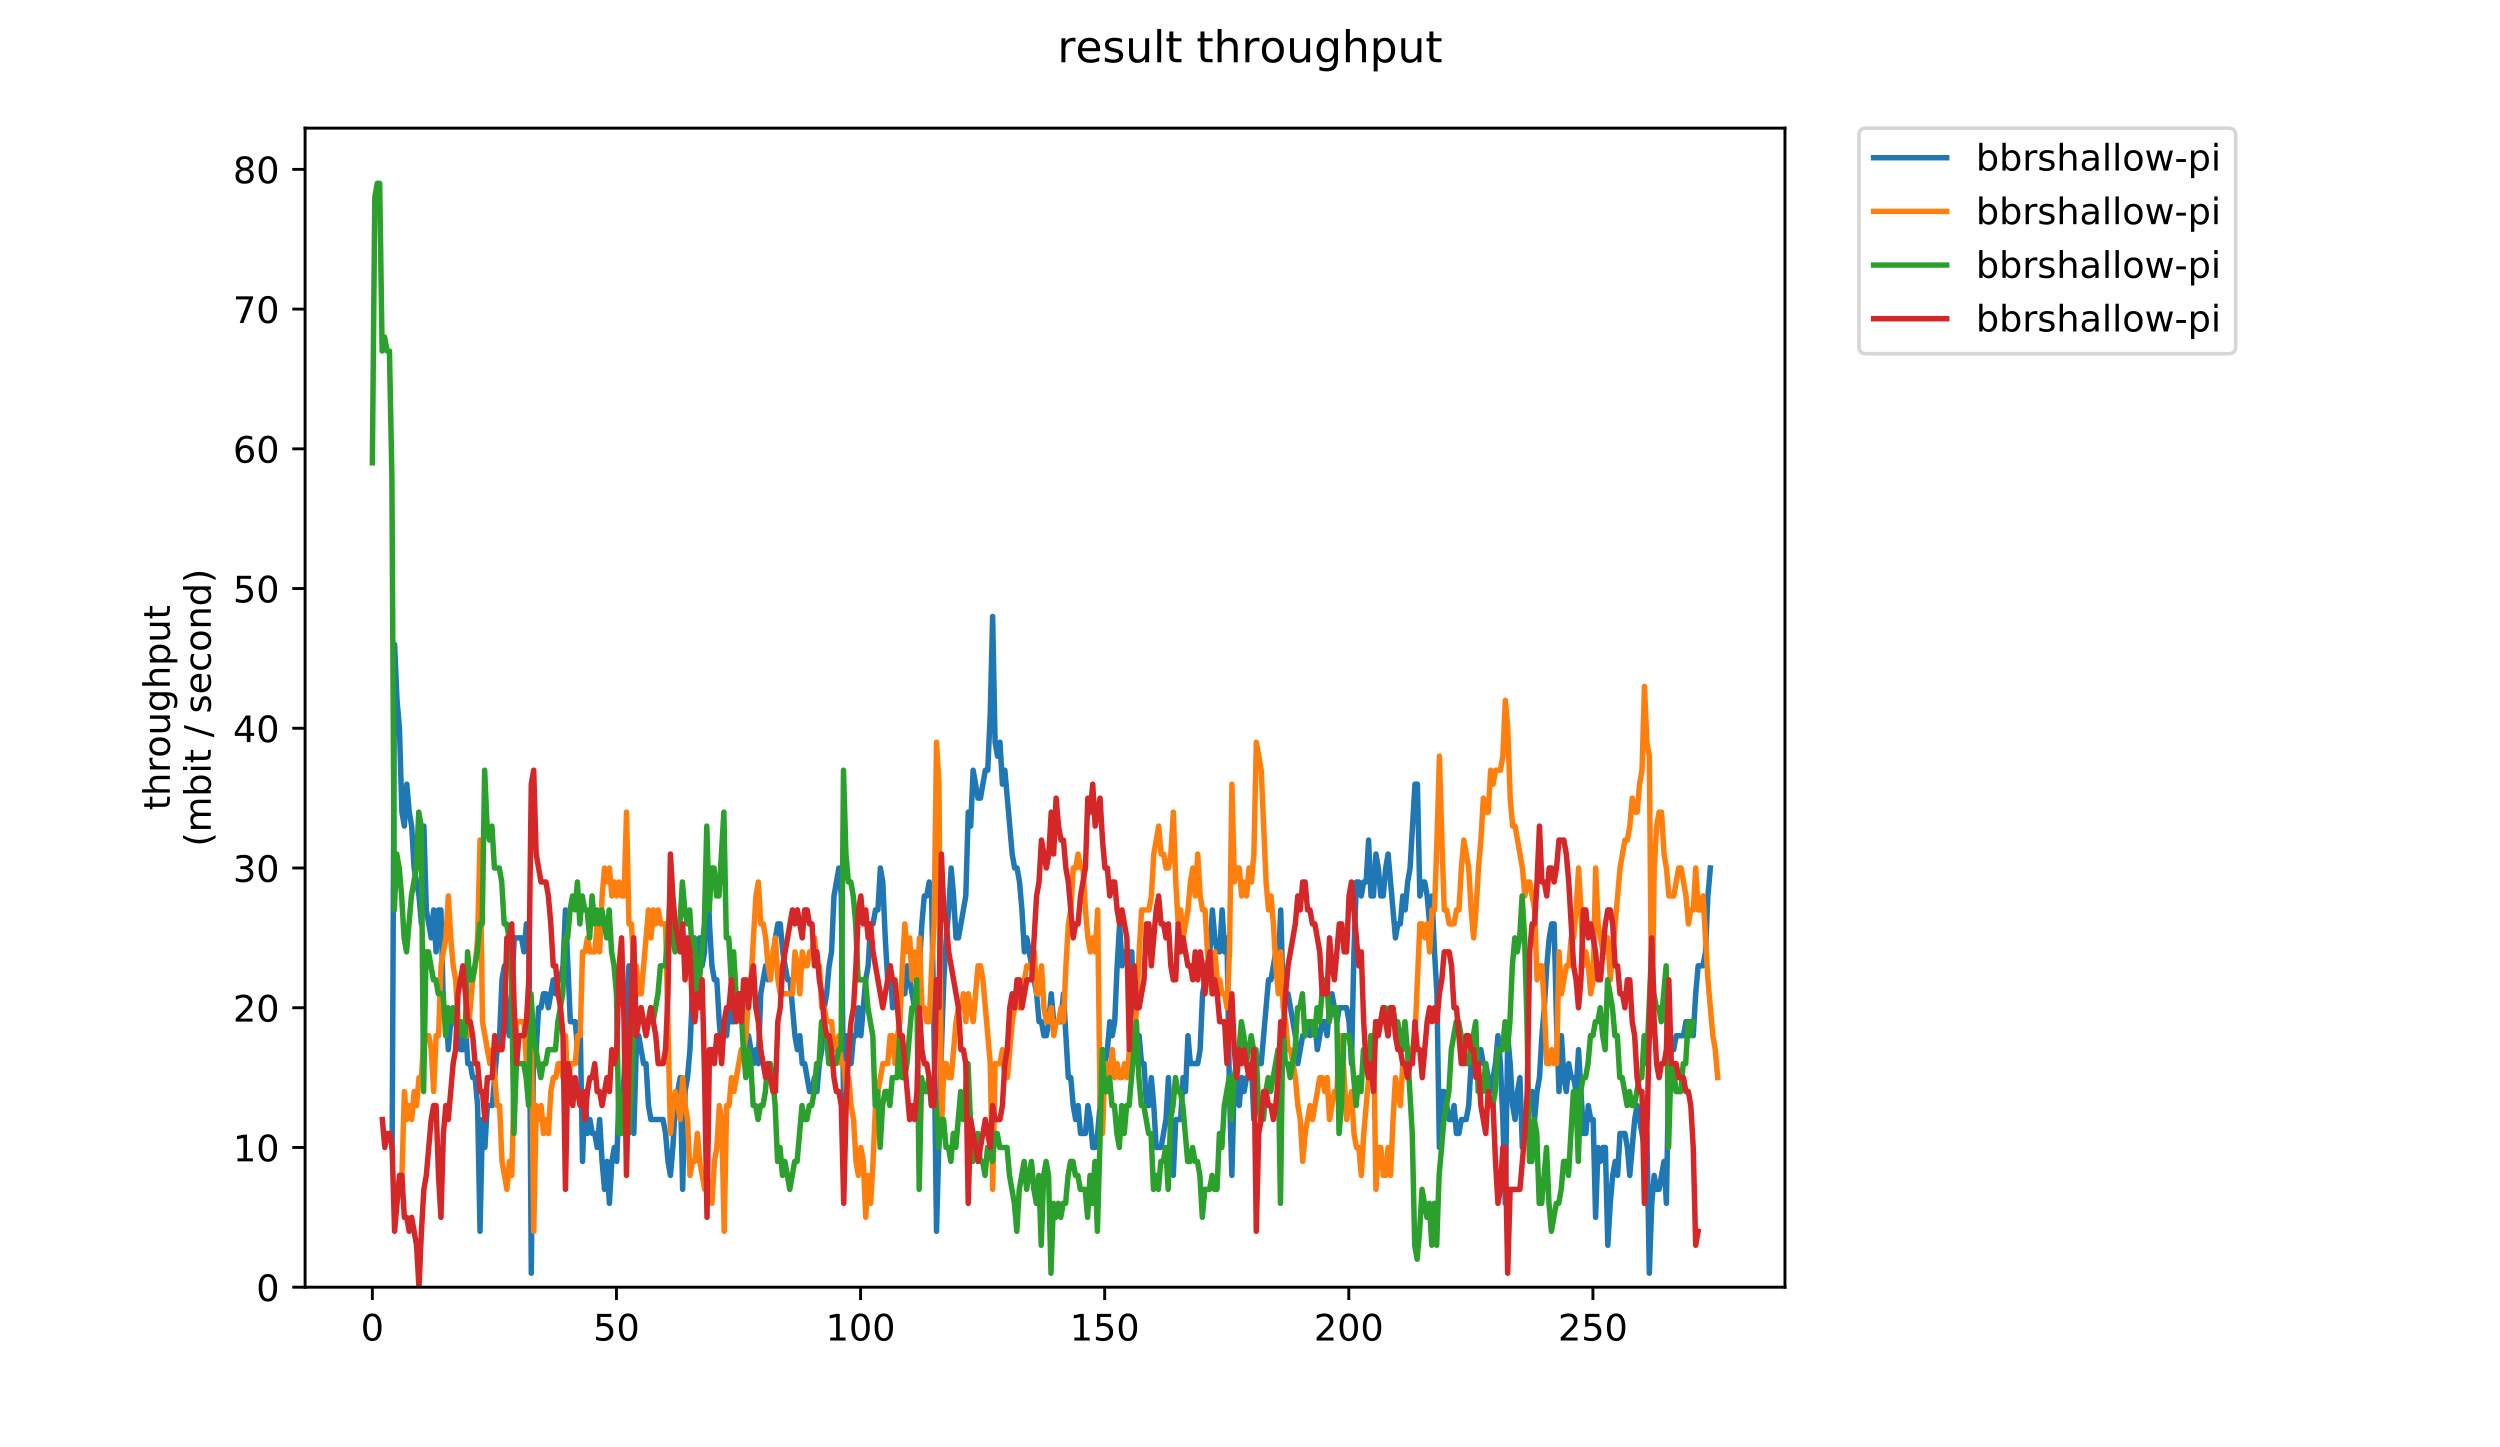 <?xml version="1.0" encoding="utf-8" standalone="no"?>
<!DOCTYPE svg PUBLIC "-//W3C//DTD SVG 1.1//EN"
  "http://www.w3.org/Graphics/SVG/1.1/DTD/svg11.dtd">
<!-- Created with matplotlib (https://matplotlib.org/) -->
<svg height="396pt" version="1.1" viewBox="0 0 684 396" width="684pt" xmlns="http://www.w3.org/2000/svg" xmlns:xlink="http://www.w3.org/1999/xlink">
 <defs>
  <style type="text/css">
*{stroke-linecap:butt;stroke-linejoin:round;}
  </style>
 </defs>
 <g id="figure_1">
  <g id="patch_1">
   <path d="M 0 396 
L 684 396 
L 684 0 
L 0 0 
z
" style="fill:#ffffff;"/>
  </g>
  <g id="axes_1">
   <g id="patch_2">
    <path d="M 83.472 352.174 
L 488.365 352.174 
L 488.365 35.062 
L 83.472 35.062 
z
" style="fill:#ffffff;"/>
   </g>
   <g id="matplotlib.axis_1">
    <g id="xtick_1">
     <g id="line2d_1">
      <defs>
       <path d="M 0 0 
L 0 3.5 
" id="me9bdaa95d9" style="stroke:#000000;stroke-width:0.8;"/>
      </defs>
      <g>
       <use style="stroke:#000000;stroke-width:0.8;" x="101.877" xlink:href="#me9bdaa95d9" y="352.174"/>
      </g>
     </g>
     <g id="text_1">
      <!-- 0 -->
      <defs>
       <path d="M 31.781 66.406 
Q 24.172 66.406 20.328 58.906 
Q 16.5 51.422 16.5 36.375 
Q 16.5 21.391 20.328 13.891 
Q 24.172 6.391 31.781 6.391 
Q 39.453 6.391 43.281 13.891 
Q 47.125 21.391 47.125 36.375 
Q 47.125 51.422 43.281 58.906 
Q 39.453 66.406 31.781 66.406 
z
M 31.781 74.219 
Q 44.047 74.219 50.516 64.516 
Q 56.984 54.828 56.984 36.375 
Q 56.984 17.969 50.516 8.266 
Q 44.047 -1.422 31.781 -1.422 
Q 19.531 -1.422 13.062 8.266 
Q 6.594 17.969 6.594 36.375 
Q 6.594 54.828 13.062 64.516 
Q 19.531 74.219 31.781 74.219 
z
" id="DejaVuSans-48"/>
      </defs>
      <g transform="translate(98.695 366.773)scale(0.1 -0.1)">
       <use xlink:href="#DejaVuSans-48"/>
      </g>
     </g>
    </g>
    <g id="xtick_2">
     <g id="line2d_2">
      <g>
       <use style="stroke:#000000;stroke-width:0.8;" x="168.665" xlink:href="#me9bdaa95d9" y="352.174"/>
      </g>
     </g>
     <g id="text_2">
      <!-- 50 -->
      <defs>
       <path d="M 10.797 72.906 
L 49.516 72.906 
L 49.516 64.594 
L 19.828 64.594 
L 19.828 46.734 
Q 21.969 47.469 24.109 47.828 
Q 26.266 48.188 28.422 48.188 
Q 40.625 48.188 47.75 41.5 
Q 54.891 34.812 54.891 23.391 
Q 54.891 11.625 47.562 5.094 
Q 40.234 -1.422 26.906 -1.422 
Q 22.312 -1.422 17.547 -0.641 
Q 12.797 0.141 7.719 1.703 
L 7.719 11.625 
Q 12.109 9.234 16.797 8.062 
Q 21.484 6.891 26.703 6.891 
Q 35.156 6.891 40.078 11.328 
Q 45.016 15.766 45.016 23.391 
Q 45.016 31 40.078 35.438 
Q 35.156 39.891 26.703 39.891 
Q 22.75 39.891 18.812 39.016 
Q 14.891 38.141 10.797 36.281 
z
" id="DejaVuSans-53"/>
      </defs>
      <g transform="translate(162.303 366.773)scale(0.1 -0.1)">
       <use xlink:href="#DejaVuSans-53"/>
       <use x="63.623" xlink:href="#DejaVuSans-48"/>
      </g>
     </g>
    </g>
    <g id="xtick_3">
     <g id="line2d_3">
      <g>
       <use style="stroke:#000000;stroke-width:0.8;" x="235.454" xlink:href="#me9bdaa95d9" y="352.174"/>
      </g>
     </g>
     <g id="text_3">
      <!-- 100 -->
      <defs>
       <path d="M 12.406 8.297 
L 28.516 8.297 
L 28.516 63.922 
L 10.984 60.406 
L 10.984 69.391 
L 28.422 72.906 
L 38.281 72.906 
L 38.281 8.297 
L 54.391 8.297 
L 54.391 0 
L 12.406 0 
z
" id="DejaVuSans-49"/>
      </defs>
      <g transform="translate(225.91 366.773)scale(0.1 -0.1)">
       <use xlink:href="#DejaVuSans-49"/>
       <use x="63.623" xlink:href="#DejaVuSans-48"/>
       <use x="127.246" xlink:href="#DejaVuSans-48"/>
      </g>
     </g>
    </g>
    <g id="xtick_4">
     <g id="line2d_4">
      <g>
       <use style="stroke:#000000;stroke-width:0.8;" x="302.243" xlink:href="#me9bdaa95d9" y="352.174"/>
      </g>
     </g>
     <g id="text_4">
      <!-- 150 -->
      <g transform="translate(292.699 366.773)scale(0.1 -0.1)">
       <use xlink:href="#DejaVuSans-49"/>
       <use x="63.623" xlink:href="#DejaVuSans-53"/>
       <use x="127.246" xlink:href="#DejaVuSans-48"/>
      </g>
     </g>
    </g>
    <g id="xtick_5">
     <g id="line2d_5">
      <g>
       <use style="stroke:#000000;stroke-width:0.8;" x="369.031" xlink:href="#me9bdaa95d9" y="352.174"/>
      </g>
     </g>
     <g id="text_5">
      <!-- 200 -->
      <defs>
       <path d="M 19.188 8.297 
L 53.609 8.297 
L 53.609 0 
L 7.328 0 
L 7.328 8.297 
Q 12.938 14.109 22.625 23.891 
Q 32.328 33.688 34.812 36.531 
Q 39.547 41.844 41.422 45.531 
Q 43.312 49.219 43.312 52.781 
Q 43.312 58.594 39.234 62.25 
Q 35.156 65.922 28.609 65.922 
Q 23.969 65.922 18.812 64.312 
Q 13.672 62.703 7.812 59.422 
L 7.812 69.391 
Q 13.766 71.781 18.938 73 
Q 24.125 74.219 28.422 74.219 
Q 39.75 74.219 46.484 68.547 
Q 53.219 62.891 53.219 53.422 
Q 53.219 48.922 51.531 44.891 
Q 49.859 40.875 45.406 35.406 
Q 44.188 33.984 37.641 27.219 
Q 31.109 20.453 19.188 8.297 
z
" id="DejaVuSans-50"/>
      </defs>
      <g transform="translate(359.488 366.773)scale(0.1 -0.1)">
       <use xlink:href="#DejaVuSans-50"/>
       <use x="63.623" xlink:href="#DejaVuSans-48"/>
       <use x="127.246" xlink:href="#DejaVuSans-48"/>
      </g>
     </g>
    </g>
    <g id="xtick_6">
     <g id="line2d_6">
      <g>
       <use style="stroke:#000000;stroke-width:0.8;" x="435.82" xlink:href="#me9bdaa95d9" y="352.174"/>
      </g>
     </g>
     <g id="text_6">
      <!-- 250 -->
      <g transform="translate(426.276 366.773)scale(0.1 -0.1)">
       <use xlink:href="#DejaVuSans-50"/>
       <use x="63.623" xlink:href="#DejaVuSans-53"/>
       <use x="127.246" xlink:href="#DejaVuSans-48"/>
      </g>
     </g>
    </g>
   </g>
   <g id="matplotlib.axis_2">
    <g id="ytick_1">
     <g id="line2d_7">
      <defs>
       <path d="M 0 0 
L -3.5 0 
" id="m4c3fbb92f4" style="stroke:#000000;stroke-width:0.8;"/>
      </defs>
      <g>
       <use style="stroke:#000000;stroke-width:0.8;" x="83.472" xlink:href="#m4c3fbb92f4" y="352.174"/>
      </g>
     </g>
     <g id="text_7">
      <!-- 0 -->
      <g transform="translate(70.11 355.973)scale(0.1 -0.1)">
       <use xlink:href="#DejaVuSans-48"/>
      </g>
     </g>
    </g>
    <g id="ytick_2">
     <g id="line2d_8">
      <g>
       <use style="stroke:#000000;stroke-width:0.8;" x="83.472" xlink:href="#m4c3fbb92f4" y="313.945"/>
      </g>
     </g>
     <g id="text_8">
      <!-- 10 -->
      <g transform="translate(63.747 317.744)scale(0.1 -0.1)">
       <use xlink:href="#DejaVuSans-49"/>
       <use x="63.623" xlink:href="#DejaVuSans-48"/>
      </g>
     </g>
    </g>
    <g id="ytick_3">
     <g id="line2d_9">
      <g>
       <use style="stroke:#000000;stroke-width:0.8;" x="83.472" xlink:href="#m4c3fbb92f4" y="275.716"/>
      </g>
     </g>
     <g id="text_9">
      <!-- 20 -->
      <g transform="translate(63.747 279.515)scale(0.1 -0.1)">
       <use xlink:href="#DejaVuSans-50"/>
       <use x="63.623" xlink:href="#DejaVuSans-48"/>
      </g>
     </g>
    </g>
    <g id="ytick_4">
     <g id="line2d_10">
      <g>
       <use style="stroke:#000000;stroke-width:0.8;" x="83.472" xlink:href="#m4c3fbb92f4" y="237.486"/>
      </g>
     </g>
     <g id="text_10">
      <!-- 30 -->
      <defs>
       <path d="M 40.578 39.312 
Q 47.656 37.797 51.625 33 
Q 55.609 28.219 55.609 21.188 
Q 55.609 10.406 48.188 4.484 
Q 40.766 -1.422 27.094 -1.422 
Q 22.516 -1.422 17.656 -0.516 
Q 12.797 0.391 7.625 2.203 
L 7.625 11.719 
Q 11.719 9.328 16.594 8.109 
Q 21.484 6.891 26.812 6.891 
Q 36.078 6.891 40.938 10.547 
Q 45.797 14.203 45.797 21.188 
Q 45.797 27.641 41.281 31.266 
Q 36.766 34.906 28.719 34.906 
L 20.219 34.906 
L 20.219 43.016 
L 29.109 43.016 
Q 36.375 43.016 40.234 45.922 
Q 44.094 48.828 44.094 54.297 
Q 44.094 59.906 40.109 62.906 
Q 36.141 65.922 28.719 65.922 
Q 24.656 65.922 20.016 65.031 
Q 15.375 64.156 9.812 62.312 
L 9.812 71.094 
Q 15.438 72.656 20.344 73.438 
Q 25.25 74.219 29.594 74.219 
Q 40.828 74.219 47.359 69.109 
Q 53.906 64.016 53.906 55.328 
Q 53.906 49.266 50.438 45.094 
Q 46.969 40.922 40.578 39.312 
z
" id="DejaVuSans-51"/>
      </defs>
      <g transform="translate(63.747 241.286)scale(0.1 -0.1)">
       <use xlink:href="#DejaVuSans-51"/>
       <use x="63.623" xlink:href="#DejaVuSans-48"/>
      </g>
     </g>
    </g>
    <g id="ytick_5">
     <g id="line2d_11">
      <g>
       <use style="stroke:#000000;stroke-width:0.8;" x="83.472" xlink:href="#m4c3fbb92f4" y="199.257"/>
      </g>
     </g>
     <g id="text_11">
      <!-- 40 -->
      <defs>
       <path d="M 37.797 64.312 
L 12.891 25.391 
L 37.797 25.391 
z
M 35.203 72.906 
L 47.609 72.906 
L 47.609 25.391 
L 58.016 25.391 
L 58.016 17.188 
L 47.609 17.188 
L 47.609 0 
L 37.797 0 
L 37.797 17.188 
L 4.891 17.188 
L 4.891 26.703 
z
" id="DejaVuSans-52"/>
      </defs>
      <g transform="translate(63.747 203.056)scale(0.1 -0.1)">
       <use xlink:href="#DejaVuSans-52"/>
       <use x="63.623" xlink:href="#DejaVuSans-48"/>
      </g>
     </g>
    </g>
    <g id="ytick_6">
     <g id="line2d_12">
      <g>
       <use style="stroke:#000000;stroke-width:0.8;" x="83.472" xlink:href="#m4c3fbb92f4" y="161.028"/>
      </g>
     </g>
     <g id="text_12">
      <!-- 50 -->
      <g transform="translate(63.747 164.827)scale(0.1 -0.1)">
       <use xlink:href="#DejaVuSans-53"/>
       <use x="63.623" xlink:href="#DejaVuSans-48"/>
      </g>
     </g>
    </g>
    <g id="ytick_7">
     <g id="line2d_13">
      <g>
       <use style="stroke:#000000;stroke-width:0.8;" x="83.472" xlink:href="#m4c3fbb92f4" y="122.799"/>
      </g>
     </g>
     <g id="text_13">
      <!-- 60 -->
      <defs>
       <path d="M 33.016 40.375 
Q 26.375 40.375 22.484 35.828 
Q 18.609 31.297 18.609 23.391 
Q 18.609 15.531 22.484 10.953 
Q 26.375 6.391 33.016 6.391 
Q 39.656 6.391 43.531 10.953 
Q 47.406 15.531 47.406 23.391 
Q 47.406 31.297 43.531 35.828 
Q 39.656 40.375 33.016 40.375 
z
M 52.594 71.297 
L 52.594 62.312 
Q 48.875 64.062 45.094 64.984 
Q 41.312 65.922 37.594 65.922 
Q 27.828 65.922 22.672 59.328 
Q 17.531 52.734 16.797 39.406 
Q 19.672 43.656 24.016 45.922 
Q 28.375 48.188 33.594 48.188 
Q 44.578 48.188 50.953 41.516 
Q 57.328 34.859 57.328 23.391 
Q 57.328 12.156 50.688 5.359 
Q 44.047 -1.422 33.016 -1.422 
Q 20.359 -1.422 13.672 8.266 
Q 6.984 17.969 6.984 36.375 
Q 6.984 53.656 15.188 63.938 
Q 23.391 74.219 37.203 74.219 
Q 40.922 74.219 44.703 73.484 
Q 48.484 72.75 52.594 71.297 
z
" id="DejaVuSans-54"/>
      </defs>
      <g transform="translate(63.747 126.598)scale(0.1 -0.1)">
       <use xlink:href="#DejaVuSans-54"/>
       <use x="63.623" xlink:href="#DejaVuSans-48"/>
      </g>
     </g>
    </g>
    <g id="ytick_8">
     <g id="line2d_14">
      <g>
       <use style="stroke:#000000;stroke-width:0.8;" x="83.472" xlink:href="#m4c3fbb92f4" y="84.569"/>
      </g>
     </g>
     <g id="text_14">
      <!-- 70 -->
      <defs>
       <path d="M 8.203 72.906 
L 55.078 72.906 
L 55.078 68.703 
L 28.609 0 
L 18.312 0 
L 43.219 64.594 
L 8.203 64.594 
z
" id="DejaVuSans-55"/>
      </defs>
      <g transform="translate(63.747 88.369)scale(0.1 -0.1)">
       <use xlink:href="#DejaVuSans-55"/>
       <use x="63.623" xlink:href="#DejaVuSans-48"/>
      </g>
     </g>
    </g>
    <g id="ytick_9">
     <g id="line2d_15">
      <g>
       <use style="stroke:#000000;stroke-width:0.8;" x="83.472" xlink:href="#m4c3fbb92f4" y="46.34"/>
      </g>
     </g>
     <g id="text_15">
      <!-- 80 -->
      <defs>
       <path d="M 31.781 34.625 
Q 24.75 34.625 20.719 30.859 
Q 16.703 27.094 16.703 20.516 
Q 16.703 13.922 20.719 10.156 
Q 24.75 6.391 31.781 6.391 
Q 38.812 6.391 42.859 10.172 
Q 46.922 13.969 46.922 20.516 
Q 46.922 27.094 42.891 30.859 
Q 38.875 34.625 31.781 34.625 
z
M 21.922 38.812 
Q 15.578 40.375 12.031 44.719 
Q 8.5 49.078 8.5 55.328 
Q 8.5 64.062 14.719 69.141 
Q 20.953 74.219 31.781 74.219 
Q 42.672 74.219 48.875 69.141 
Q 55.078 64.062 55.078 55.328 
Q 55.078 49.078 51.531 44.719 
Q 48 40.375 41.703 38.812 
Q 48.828 37.156 52.797 32.312 
Q 56.781 27.484 56.781 20.516 
Q 56.781 9.906 50.312 4.234 
Q 43.844 -1.422 31.781 -1.422 
Q 19.734 -1.422 13.25 4.234 
Q 6.781 9.906 6.781 20.516 
Q 6.781 27.484 10.781 32.312 
Q 14.797 37.156 21.922 38.812 
z
M 18.312 54.391 
Q 18.312 48.734 21.844 45.562 
Q 25.391 42.391 31.781 42.391 
Q 38.141 42.391 41.719 45.562 
Q 45.312 48.734 45.312 54.391 
Q 45.312 60.062 41.719 63.234 
Q 38.141 66.406 31.781 66.406 
Q 25.391 66.406 21.844 63.234 
Q 18.312 60.062 18.312 54.391 
z
" id="DejaVuSans-56"/>
      </defs>
      <g transform="translate(63.747 50.139)scale(0.1 -0.1)">
       <use xlink:href="#DejaVuSans-56"/>
       <use x="63.623" xlink:href="#DejaVuSans-48"/>
      </g>
     </g>
    </g>
    <g id="text_16">
     <!-- throughput -->
     <defs>
      <path d="M 18.312 70.219 
L 18.312 54.688 
L 36.812 54.688 
L 36.812 47.703 
L 18.312 47.703 
L 18.312 18.016 
Q 18.312 11.328 20.141 9.422 
Q 21.969 7.516 27.594 7.516 
L 36.812 7.516 
L 36.812 0 
L 27.594 0 
Q 17.188 0 13.234 3.875 
Q 9.281 7.766 9.281 18.016 
L 9.281 47.703 
L 2.688 47.703 
L 2.688 54.688 
L 9.281 54.688 
L 9.281 70.219 
z
" id="DejaVuSans-116"/>
      <path d="M 54.891 33.016 
L 54.891 0 
L 45.906 0 
L 45.906 32.719 
Q 45.906 40.484 42.875 44.328 
Q 39.844 48.188 33.797 48.188 
Q 26.516 48.188 22.312 43.547 
Q 18.109 38.922 18.109 30.906 
L 18.109 0 
L 9.078 0 
L 9.078 75.984 
L 18.109 75.984 
L 18.109 46.188 
Q 21.344 51.125 25.703 53.562 
Q 30.078 56 35.797 56 
Q 45.219 56 50.047 50.172 
Q 54.891 44.344 54.891 33.016 
z
" id="DejaVuSans-104"/>
      <path d="M 41.109 46.297 
Q 39.594 47.172 37.812 47.578 
Q 36.031 48 33.891 48 
Q 26.266 48 22.188 43.047 
Q 18.109 38.094 18.109 28.812 
L 18.109 0 
L 9.078 0 
L 9.078 54.688 
L 18.109 54.688 
L 18.109 46.188 
Q 20.953 51.172 25.484 53.578 
Q 30.031 56 36.531 56 
Q 37.453 56 38.578 55.875 
Q 39.703 55.766 41.062 55.516 
z
" id="DejaVuSans-114"/>
      <path d="M 30.609 48.391 
Q 23.391 48.391 19.188 42.75 
Q 14.984 37.109 14.984 27.297 
Q 14.984 17.484 19.156 11.844 
Q 23.344 6.203 30.609 6.203 
Q 37.797 6.203 41.984 11.859 
Q 46.188 17.531 46.188 27.297 
Q 46.188 37.016 41.984 42.703 
Q 37.797 48.391 30.609 48.391 
z
M 30.609 56 
Q 42.328 56 49.016 48.375 
Q 55.719 40.766 55.719 27.297 
Q 55.719 13.875 49.016 6.219 
Q 42.328 -1.422 30.609 -1.422 
Q 18.844 -1.422 12.172 6.219 
Q 5.516 13.875 5.516 27.297 
Q 5.516 40.766 12.172 48.375 
Q 18.844 56 30.609 56 
z
" id="DejaVuSans-111"/>
      <path d="M 8.5 21.578 
L 8.5 54.688 
L 17.484 54.688 
L 17.484 21.922 
Q 17.484 14.156 20.5 10.266 
Q 23.531 6.391 29.594 6.391 
Q 36.859 6.391 41.078 11.031 
Q 45.312 15.672 45.312 23.688 
L 45.312 54.688 
L 54.297 54.688 
L 54.297 0 
L 45.312 0 
L 45.312 8.406 
Q 42.047 3.422 37.719 1 
Q 33.406 -1.422 27.688 -1.422 
Q 18.266 -1.422 13.375 4.438 
Q 8.5 10.297 8.5 21.578 
z
M 31.109 56 
z
" id="DejaVuSans-117"/>
      <path d="M 45.406 27.984 
Q 45.406 37.75 41.375 43.109 
Q 37.359 48.484 30.078 48.484 
Q 22.859 48.484 18.828 43.109 
Q 14.797 37.75 14.797 27.984 
Q 14.797 18.266 18.828 12.891 
Q 22.859 7.516 30.078 7.516 
Q 37.359 7.516 41.375 12.891 
Q 45.406 18.266 45.406 27.984 
z
M 54.391 6.781 
Q 54.391 -7.172 48.188 -13.984 
Q 42 -20.797 29.203 -20.797 
Q 24.469 -20.797 20.266 -20.094 
Q 16.062 -19.391 12.109 -17.922 
L 12.109 -9.188 
Q 16.062 -11.328 19.922 -12.344 
Q 23.781 -13.375 27.781 -13.375 
Q 36.625 -13.375 41.016 -8.766 
Q 45.406 -4.156 45.406 5.172 
L 45.406 9.625 
Q 42.625 4.781 38.281 2.391 
Q 33.938 0 27.875 0 
Q 17.828 0 11.672 7.656 
Q 5.516 15.328 5.516 27.984 
Q 5.516 40.672 11.672 48.328 
Q 17.828 56 27.875 56 
Q 33.938 56 38.281 53.609 
Q 42.625 51.219 45.406 46.391 
L 45.406 54.688 
L 54.391 54.688 
z
" id="DejaVuSans-103"/>
      <path d="M 18.109 8.203 
L 18.109 -20.797 
L 9.078 -20.797 
L 9.078 54.688 
L 18.109 54.688 
L 18.109 46.391 
Q 20.953 51.266 25.266 53.625 
Q 29.594 56 35.594 56 
Q 45.562 56 51.781 48.094 
Q 58.016 40.188 58.016 27.297 
Q 58.016 14.406 51.781 6.484 
Q 45.562 -1.422 35.594 -1.422 
Q 29.594 -1.422 25.266 0.953 
Q 20.953 3.328 18.109 8.203 
z
M 48.688 27.297 
Q 48.688 37.203 44.609 42.844 
Q 40.531 48.484 33.406 48.484 
Q 26.266 48.484 22.188 42.844 
Q 18.109 37.203 18.109 27.297 
Q 18.109 17.391 22.188 11.75 
Q 26.266 6.109 33.406 6.109 
Q 40.531 6.109 44.609 11.75 
Q 48.688 17.391 48.688 27.297 
z
" id="DejaVuSans-112"/>
     </defs>
     <g transform="translate(46.47 221.675)rotate(-90)scale(0.1 -0.1)">
      <use xlink:href="#DejaVuSans-116"/>
      <use x="39.209" xlink:href="#DejaVuSans-104"/>
      <use x="102.588" xlink:href="#DejaVuSans-114"/>
      <use x="143.67" xlink:href="#DejaVuSans-111"/>
      <use x="204.852" xlink:href="#DejaVuSans-117"/>
      <use x="268.23" xlink:href="#DejaVuSans-103"/>
      <use x="331.707" xlink:href="#DejaVuSans-104"/>
      <use x="395.086" xlink:href="#DejaVuSans-112"/>
      <use x="458.562" xlink:href="#DejaVuSans-117"/>
      <use x="521.941" xlink:href="#DejaVuSans-116"/>
     </g>
     <!-- (mbit / second) -->
     <defs>
      <path d="M 31 75.875 
Q 24.469 64.656 21.281 53.656 
Q 18.109 42.672 18.109 31.391 
Q 18.109 20.125 21.312 9.062 
Q 24.516 -2 31 -13.188 
L 23.188 -13.188 
Q 15.875 -1.703 12.234 9.375 
Q 8.594 20.453 8.594 31.391 
Q 8.594 42.281 12.203 53.312 
Q 15.828 64.359 23.188 75.875 
z
" id="DejaVuSans-40"/>
      <path d="M 52 44.188 
Q 55.375 50.25 60.062 53.125 
Q 64.75 56 71.094 56 
Q 79.641 56 84.281 50.016 
Q 88.922 44.047 88.922 33.016 
L 88.922 0 
L 79.891 0 
L 79.891 32.719 
Q 79.891 40.578 77.094 44.375 
Q 74.312 48.188 68.609 48.188 
Q 61.625 48.188 57.562 43.547 
Q 53.516 38.922 53.516 30.906 
L 53.516 0 
L 44.484 0 
L 44.484 32.719 
Q 44.484 40.625 41.703 44.406 
Q 38.922 48.188 33.109 48.188 
Q 26.219 48.188 22.156 43.531 
Q 18.109 38.875 18.109 30.906 
L 18.109 0 
L 9.078 0 
L 9.078 54.688 
L 18.109 54.688 
L 18.109 46.188 
Q 21.188 51.219 25.484 53.609 
Q 29.781 56 35.688 56 
Q 41.656 56 45.828 52.969 
Q 50 49.953 52 44.188 
z
" id="DejaVuSans-109"/>
      <path d="M 48.688 27.297 
Q 48.688 37.203 44.609 42.844 
Q 40.531 48.484 33.406 48.484 
Q 26.266 48.484 22.188 42.844 
Q 18.109 37.203 18.109 27.297 
Q 18.109 17.391 22.188 11.75 
Q 26.266 6.109 33.406 6.109 
Q 40.531 6.109 44.609 11.75 
Q 48.688 17.391 48.688 27.297 
z
M 18.109 46.391 
Q 20.953 51.266 25.266 53.625 
Q 29.594 56 35.594 56 
Q 45.562 56 51.781 48.094 
Q 58.016 40.188 58.016 27.297 
Q 58.016 14.406 51.781 6.484 
Q 45.562 -1.422 35.594 -1.422 
Q 29.594 -1.422 25.266 0.953 
Q 20.953 3.328 18.109 8.203 
L 18.109 0 
L 9.078 0 
L 9.078 75.984 
L 18.109 75.984 
z
" id="DejaVuSans-98"/>
      <path d="M 9.422 54.688 
L 18.406 54.688 
L 18.406 0 
L 9.422 0 
z
M 9.422 75.984 
L 18.406 75.984 
L 18.406 64.594 
L 9.422 64.594 
z
" id="DejaVuSans-105"/>
      <path id="DejaVuSans-32"/>
      <path d="M 25.391 72.906 
L 33.688 72.906 
L 8.297 -9.281 
L 0 -9.281 
z
" id="DejaVuSans-47"/>
      <path d="M 44.281 53.078 
L 44.281 44.578 
Q 40.484 46.531 36.375 47.5 
Q 32.281 48.484 27.875 48.484 
Q 21.188 48.484 17.844 46.438 
Q 14.5 44.391 14.5 40.281 
Q 14.5 37.156 16.891 35.375 
Q 19.281 33.594 26.516 31.984 
L 29.594 31.297 
Q 39.156 29.25 43.188 25.516 
Q 47.219 21.781 47.219 15.094 
Q 47.219 7.469 41.188 3.016 
Q 35.156 -1.422 24.609 -1.422 
Q 20.219 -1.422 15.453 -0.562 
Q 10.688 0.297 5.422 2 
L 5.422 11.281 
Q 10.406 8.688 15.234 7.391 
Q 20.062 6.109 24.812 6.109 
Q 31.156 6.109 34.562 8.281 
Q 37.984 10.453 37.984 14.406 
Q 37.984 18.062 35.516 20.016 
Q 33.062 21.969 24.703 23.781 
L 21.578 24.516 
Q 13.234 26.266 9.516 29.906 
Q 5.812 33.547 5.812 39.891 
Q 5.812 47.609 11.281 51.797 
Q 16.75 56 26.812 56 
Q 31.781 56 36.172 55.266 
Q 40.578 54.547 44.281 53.078 
z
" id="DejaVuSans-115"/>
      <path d="M 56.203 29.594 
L 56.203 25.203 
L 14.891 25.203 
Q 15.484 15.922 20.484 11.062 
Q 25.484 6.203 34.422 6.203 
Q 39.594 6.203 44.453 7.469 
Q 49.312 8.734 54.109 11.281 
L 54.109 2.781 
Q 49.266 0.734 44.188 -0.344 
Q 39.109 -1.422 33.891 -1.422 
Q 20.797 -1.422 13.156 6.188 
Q 5.516 13.812 5.516 26.812 
Q 5.516 40.234 12.766 48.109 
Q 20.016 56 32.328 56 
Q 43.359 56 49.781 48.891 
Q 56.203 41.797 56.203 29.594 
z
M 47.219 32.234 
Q 47.125 39.594 43.094 43.984 
Q 39.062 48.391 32.422 48.391 
Q 24.906 48.391 20.391 44.141 
Q 15.875 39.891 15.188 32.172 
z
" id="DejaVuSans-101"/>
      <path d="M 48.781 52.594 
L 48.781 44.188 
Q 44.969 46.297 41.141 47.344 
Q 37.312 48.391 33.406 48.391 
Q 24.656 48.391 19.812 42.844 
Q 14.984 37.312 14.984 27.297 
Q 14.984 17.281 19.812 11.734 
Q 24.656 6.203 33.406 6.203 
Q 37.312 6.203 41.141 7.25 
Q 44.969 8.297 48.781 10.406 
L 48.781 2.094 
Q 45.016 0.344 40.984 -0.531 
Q 36.969 -1.422 32.422 -1.422 
Q 20.062 -1.422 12.781 6.344 
Q 5.516 14.109 5.516 27.297 
Q 5.516 40.672 12.859 48.328 
Q 20.219 56 33.016 56 
Q 37.156 56 41.109 55.141 
Q 45.062 54.297 48.781 52.594 
z
" id="DejaVuSans-99"/>
      <path d="M 54.891 33.016 
L 54.891 0 
L 45.906 0 
L 45.906 32.719 
Q 45.906 40.484 42.875 44.328 
Q 39.844 48.188 33.797 48.188 
Q 26.516 48.188 22.312 43.547 
Q 18.109 38.922 18.109 30.906 
L 18.109 0 
L 9.078 0 
L 9.078 54.688 
L 18.109 54.688 
L 18.109 46.188 
Q 21.344 51.125 25.703 53.562 
Q 30.078 56 35.797 56 
Q 45.219 56 50.047 50.172 
Q 54.891 44.344 54.891 33.016 
z
" id="DejaVuSans-110"/>
      <path d="M 45.406 46.391 
L 45.406 75.984 
L 54.391 75.984 
L 54.391 0 
L 45.406 0 
L 45.406 8.203 
Q 42.578 3.328 38.25 0.953 
Q 33.938 -1.422 27.875 -1.422 
Q 17.969 -1.422 11.734 6.484 
Q 5.516 14.406 5.516 27.297 
Q 5.516 40.188 11.734 48.094 
Q 17.969 56 27.875 56 
Q 33.938 56 38.25 53.625 
Q 42.578 51.266 45.406 46.391 
z
M 14.797 27.297 
Q 14.797 17.391 18.875 11.75 
Q 22.953 6.109 30.078 6.109 
Q 37.203 6.109 41.297 11.75 
Q 45.406 17.391 45.406 27.297 
Q 45.406 37.203 41.297 42.844 
Q 37.203 48.484 30.078 48.484 
Q 22.953 48.484 18.875 42.844 
Q 14.797 37.203 14.797 27.297 
z
" id="DejaVuSans-100"/>
      <path d="M 8.016 75.875 
L 15.828 75.875 
Q 23.141 64.359 26.781 53.312 
Q 30.422 42.281 30.422 31.391 
Q 30.422 20.453 26.781 9.375 
Q 23.141 -1.703 15.828 -13.188 
L 8.016 -13.188 
Q 14.5 -2 17.703 9.062 
Q 20.906 20.125 20.906 31.391 
Q 20.906 42.672 17.703 53.656 
Q 14.5 64.656 8.016 75.875 
z
" id="DejaVuSans-41"/>
     </defs>
     <g transform="translate(57.668 231.609)rotate(-90)scale(0.1 -0.1)">
      <use xlink:href="#DejaVuSans-40"/>
      <use x="39.014" xlink:href="#DejaVuSans-109"/>
      <use x="136.426" xlink:href="#DejaVuSans-98"/>
      <use x="199.902" xlink:href="#DejaVuSans-105"/>
      <use x="227.686" xlink:href="#DejaVuSans-116"/>
      <use x="266.895" xlink:href="#DejaVuSans-32"/>
      <use x="298.682" xlink:href="#DejaVuSans-47"/>
      <use x="332.373" xlink:href="#DejaVuSans-32"/>
      <use x="364.16" xlink:href="#DejaVuSans-115"/>
      <use x="416.26" xlink:href="#DejaVuSans-101"/>
      <use x="477.783" xlink:href="#DejaVuSans-99"/>
      <use x="532.764" xlink:href="#DejaVuSans-111"/>
      <use x="593.945" xlink:href="#DejaVuSans-110"/>
      <use x="657.324" xlink:href="#DejaVuSans-100"/>
      <use x="720.801" xlink:href="#DejaVuSans-41"/>
     </g>
    </g>
   </g>
   <g id="line2d_16">
    <path clip-path="url(#pb5c452ad6c)" d="M 107.289 313.945 
L 107.957 176.32 
L 108.625 191.611 
L 109.293 199.257 
L 109.961 222.195 
L 110.629 226.018 
L 111.296 214.549 
L 111.964 222.195 
L 112.632 226.018 
L 113.3 237.486 
L 114.636 245.132 
L 115.304 252.778 
L 115.972 226.018 
L 116.64 248.955 
L 117.975 256.601 
L 118.643 248.955 
L 119.311 260.424 
L 119.979 248.955 
L 120.647 248.955 
L 121.315 275.716 
L 121.983 275.716 
L 122.651 287.184 
L 123.318 279.539 
L 124.654 279.539 
L 125.99 287.184 
L 126.658 287.184 
L 127.326 279.539 
L 127.994 291.007 
L 128.662 291.007 
L 129.329 294.83 
L 129.997 294.83 
L 130.665 302.476 
L 131.333 336.882 
L 132.001 306.299 
L 132.669 313.945 
L 133.337 302.476 
L 134.672 302.476 
L 136.008 287.184 
L 136.676 283.362 
L 137.344 268.07 
L 138.012 264.247 
L 138.68 279.539 
L 139.348 283.362 
L 140.016 271.893 
L 140.683 256.601 
L 142.687 256.601 
L 143.355 260.424 
L 144.023 252.778 
L 144.691 252.778 
L 145.359 348.351 
L 146.027 279.539 
L 146.694 287.184 
L 147.362 275.716 
L 148.03 275.716 
L 148.698 271.893 
L 149.366 271.893 
L 150.034 275.716 
L 151.37 268.07 
L 152.038 271.893 
L 152.705 268.07 
L 153.373 268.07 
L 154.041 264.247 
L 154.709 248.955 
L 156.045 279.539 
L 157.381 279.539 
L 158.049 287.184 
L 158.716 279.539 
L 159.384 317.768 
L 160.052 298.653 
L 160.72 310.122 
L 161.388 306.299 
L 162.056 310.122 
L 162.724 310.122 
L 163.392 313.945 
L 164.06 306.299 
L 164.727 317.768 
L 165.395 325.414 
L 166.063 317.768 
L 166.731 329.237 
L 167.399 317.768 
L 168.067 313.945 
L 168.735 317.768 
L 169.403 298.653 
L 170.07 302.476 
L 170.738 294.83 
L 171.406 275.716 
L 172.074 264.247 
L 172.742 306.299 
L 173.41 310.122 
L 174.078 287.184 
L 174.746 283.362 
L 176.081 291.007 
L 176.749 291.007 
L 177.417 302.476 
L 178.085 306.299 
L 181.425 306.299 
L 182.092 310.122 
L 182.76 317.768 
L 183.428 321.591 
L 184.096 313.945 
L 184.764 302.476 
L 186.1 294.83 
L 186.768 325.414 
L 187.436 298.653 
L 188.103 294.83 
L 188.771 287.184 
L 189.439 271.893 
L 190.107 264.247 
L 191.443 256.601 
L 192.111 264.247 
L 192.779 260.424 
L 193.447 233.663 
L 194.114 252.778 
L 194.782 264.247 
L 195.45 268.07 
L 196.118 268.07 
L 196.786 279.539 
L 197.454 287.184 
L 198.122 279.539 
L 198.79 283.362 
L 199.458 275.716 
L 200.125 279.539 
L 200.793 279.539 
L 201.461 271.893 
L 203.465 271.893 
L 204.133 287.184 
L 204.801 283.362 
L 206.136 291.007 
L 206.804 287.184 
L 207.472 291.007 
L 208.14 271.893 
L 209.476 264.247 
L 210.144 268.07 
L 210.812 264.247 
L 211.479 264.247 
L 212.147 256.601 
L 212.815 252.778 
L 213.483 252.778 
L 214.151 260.424 
L 215.487 268.07 
L 216.155 268.07 
L 217.49 283.362 
L 218.158 287.184 
L 218.826 283.362 
L 219.494 291.007 
L 220.162 291.007 
L 221.498 298.653 
L 222.166 298.653 
L 222.834 294.83 
L 223.501 298.653 
L 224.169 291.007 
L 224.837 287.184 
L 225.505 275.716 
L 226.173 271.893 
L 226.841 264.247 
L 227.509 260.424 
L 228.177 245.132 
L 229.512 237.486 
L 230.18 245.132 
L 230.848 306.299 
L 231.516 283.362 
L 232.852 291.007 
L 233.52 283.362 
L 234.188 283.362 
L 234.856 275.716 
L 235.523 283.362 
L 236.859 268.07 
L 237.527 264.247 
L 238.195 252.778 
L 238.863 252.778 
L 239.531 248.955 
L 240.199 248.955 
L 240.867 237.486 
L 241.534 241.309 
L 242.202 256.601 
L 242.87 268.07 
L 243.538 264.247 
L 244.206 275.716 
L 244.874 271.893 
L 247.545 271.893 
L 248.213 264.247 
L 250.217 275.716 
L 250.885 275.716 
L 252.221 252.778 
L 252.888 245.132 
L 253.556 245.132 
L 254.224 241.309 
L 254.892 245.132 
L 255.56 283.362 
L 256.228 336.882 
L 257.564 287.184 
L 258.232 268.07 
L 258.899 256.601 
L 259.567 248.955 
L 260.235 237.486 
L 260.903 245.132 
L 261.571 256.601 
L 262.239 256.601 
L 264.243 245.132 
L 264.91 222.195 
L 265.578 226.018 
L 266.246 210.726 
L 267.582 218.372 
L 268.25 218.372 
L 269.586 210.726 
L 270.254 210.726 
L 270.921 195.434 
L 271.589 168.674 
L 272.257 203.08 
L 272.925 206.903 
L 273.593 203.08 
L 274.261 214.549 
L 274.929 210.726 
L 276.932 233.663 
L 277.6 237.486 
L 278.268 237.486 
L 278.936 241.309 
L 279.604 248.955 
L 280.272 260.424 
L 280.94 256.601 
L 283.611 271.893 
L 284.279 279.539 
L 284.947 279.539 
L 285.615 283.362 
L 286.283 283.362 
L 286.951 279.539 
L 287.619 271.893 
L 288.286 279.539 
L 290.29 279.539 
L 290.958 271.893 
L 292.294 294.83 
L 292.962 294.83 
L 293.63 302.476 
L 294.297 306.299 
L 294.965 302.476 
L 295.633 310.122 
L 296.969 310.122 
L 297.637 302.476 
L 298.305 306.299 
L 298.973 313.945 
L 299.641 313.945 
L 300.308 310.122 
L 300.976 302.476 
L 301.644 287.184 
L 302.312 291.007 
L 302.98 287.184 
L 303.648 279.539 
L 304.316 283.362 
L 304.984 279.539 
L 305.652 264.247 
L 306.319 252.778 
L 306.987 264.247 
L 307.655 260.424 
L 309.659 260.424 
L 310.327 279.539 
L 310.995 283.362 
L 311.663 283.362 
L 312.33 291.007 
L 312.998 291.007 
L 313.666 302.476 
L 314.334 302.476 
L 315.002 294.83 
L 315.67 302.476 
L 316.338 313.945 
L 317.674 313.945 
L 319.009 306.299 
L 319.677 294.83 
L 320.345 310.122 
L 321.013 321.591 
L 321.681 306.299 
L 323.017 306.299 
L 323.684 294.83 
L 324.352 298.653 
L 325.02 283.362 
L 325.688 291.007 
L 327.692 291.007 
L 328.36 287.184 
L 329.028 271.893 
L 331.031 260.424 
L 331.699 248.955 
L 332.367 256.601 
L 333.035 260.424 
L 333.703 260.424 
L 334.371 248.955 
L 335.039 260.424 
L 335.706 256.601 
L 336.374 298.653 
L 337.042 321.591 
L 337.71 294.83 
L 338.378 294.83 
L 339.046 302.476 
L 339.714 294.83 
L 340.382 298.653 
L 341.05 294.83 
L 341.717 294.83 
L 342.385 291.007 
L 343.053 306.299 
L 343.721 291.007 
L 345.057 291.007 
L 347.061 268.07 
L 347.728 268.07 
L 349.064 260.424 
L 349.732 264.247 
L 350.4 248.955 
L 351.068 271.893 
L 352.404 271.893 
L 354.407 283.362 
L 355.075 291.007 
L 356.411 283.362 
L 357.079 283.362 
L 357.747 279.539 
L 358.415 283.362 
L 359.083 279.539 
L 359.75 279.539 
L 360.418 287.184 
L 361.754 279.539 
L 362.422 279.539 
L 363.09 283.362 
L 363.758 275.716 
L 364.426 271.893 
L 365.761 279.539 
L 366.429 275.716 
L 368.433 275.716 
L 369.101 279.539 
L 369.769 291.007 
L 370.437 260.424 
L 371.104 241.309 
L 371.772 241.309 
L 372.44 245.132 
L 373.108 241.309 
L 373.776 241.309 
L 374.444 229.841 
L 375.112 245.132 
L 375.78 245.132 
L 376.448 233.663 
L 377.115 237.486 
L 377.783 245.132 
L 378.451 245.132 
L 379.119 237.486 
L 379.787 233.663 
L 381.791 256.601 
L 382.459 252.778 
L 383.126 252.778 
L 383.794 245.132 
L 384.462 248.955 
L 385.13 241.309 
L 385.798 237.486 
L 387.134 214.549 
L 387.802 214.549 
L 388.47 245.132 
L 389.137 241.309 
L 389.805 241.309 
L 390.473 245.132 
L 391.141 252.778 
L 391.809 245.132 
L 392.477 260.424 
L 393.145 271.893 
L 393.813 313.945 
L 394.481 298.653 
L 395.148 298.653 
L 396.484 306.299 
L 397.152 306.299 
L 397.82 302.476 
L 398.488 310.122 
L 399.156 310.122 
L 399.824 306.299 
L 401.159 306.299 
L 401.827 302.476 
L 402.495 291.007 
L 403.163 287.184 
L 403.831 291.007 
L 404.499 291.007 
L 405.167 287.184 
L 405.835 291.007 
L 406.502 291.007 
L 407.838 298.653 
L 409.174 291.007 
L 409.842 283.362 
L 410.51 291.007 
L 411.178 306.299 
L 411.846 329.237 
L 412.513 283.362 
L 413.181 291.007 
L 413.849 302.476 
L 414.517 306.299 
L 415.185 298.653 
L 415.853 294.83 
L 416.521 313.945 
L 417.189 306.299 
L 418.524 298.653 
L 419.192 298.653 
L 419.86 306.299 
L 420.528 298.653 
L 421.196 294.83 
L 421.864 283.362 
L 422.532 275.716 
L 423.2 264.247 
L 423.868 256.601 
L 424.535 252.778 
L 425.203 252.778 
L 425.871 279.539 
L 426.539 298.653 
L 427.207 283.362 
L 427.875 294.83 
L 428.543 298.653 
L 429.211 291.007 
L 429.879 294.83 
L 430.546 294.83 
L 431.214 298.653 
L 431.882 287.184 
L 433.218 310.122 
L 433.886 310.122 
L 434.554 302.476 
L 435.222 306.299 
L 435.89 306.299 
L 436.557 333.06 
L 437.225 313.945 
L 437.893 317.768 
L 438.561 313.945 
L 439.229 313.945 
L 439.897 340.705 
L 440.565 329.237 
L 441.233 321.591 
L 441.9 317.768 
L 442.568 321.591 
L 443.236 310.122 
L 444.572 310.122 
L 445.24 313.945 
L 445.908 321.591 
L 447.244 306.299 
L 447.911 302.476 
L 449.915 313.945 
L 450.583 310.122 
L 451.251 348.351 
L 451.919 329.237 
L 452.587 321.591 
L 453.255 325.414 
L 453.922 325.414 
L 455.258 317.768 
L 455.926 329.237 
L 456.594 291.007 
L 457.262 287.184 
L 457.93 287.184 
L 458.598 283.362 
L 460.601 283.362 
L 461.269 279.539 
L 461.937 283.362 
L 462.605 279.539 
L 463.273 283.362 
L 463.941 271.893 
L 464.609 264.247 
L 465.944 264.247 
L 466.612 260.424 
L 467.28 245.132 
L 467.948 237.486 
L 467.948 237.486 
" style="fill:none;stroke:#1f77b4;stroke-linecap:square;stroke-width:1.5;"/>
   </g>
   <g id="line2d_17">
    <path clip-path="url(#pb5c452ad6c)" d="M 109.97 321.591 
L 110.638 298.653 
L 111.306 306.299 
L 111.974 302.476 
L 112.642 306.299 
L 113.309 298.653 
L 113.977 302.476 
L 114.645 294.83 
L 115.313 294.83 
L 115.981 283.362 
L 117.317 283.362 
L 117.985 287.184 
L 118.653 298.653 
L 119.32 283.362 
L 119.988 283.362 
L 120.656 264.247 
L 121.992 256.601 
L 122.66 245.132 
L 123.328 256.601 
L 123.996 264.247 
L 124.664 268.07 
L 125.331 279.539 
L 126.667 279.539 
L 127.335 283.362 
L 128.003 283.362 
L 129.339 268.07 
L 130.007 264.247 
L 130.675 256.601 
L 131.342 229.841 
L 132.01 279.539 
L 134.014 291.007 
L 134.682 287.184 
L 136.018 302.476 
L 136.686 302.476 
L 137.353 317.768 
L 138.689 325.414 
L 139.357 317.768 
L 140.025 321.591 
L 140.693 294.83 
L 141.361 279.539 
L 143.364 279.539 
L 144.032 291.007 
L 144.7 287.184 
L 145.368 279.539 
L 146.036 336.882 
L 146.704 302.476 
L 147.372 306.299 
L 148.04 302.476 
L 148.707 310.122 
L 149.375 306.299 
L 150.043 310.122 
L 150.711 298.653 
L 151.379 294.83 
L 152.047 294.83 
L 152.715 291.007 
L 153.383 291.007 
L 154.051 294.83 
L 154.718 283.362 
L 155.386 298.653 
L 156.054 291.007 
L 157.39 291.007 
L 158.058 283.362 
L 158.726 283.362 
L 159.394 260.424 
L 160.062 260.424 
L 160.729 256.601 
L 161.397 260.424 
L 162.733 260.424 
L 163.401 252.778 
L 164.069 260.424 
L 164.737 245.132 
L 165.405 237.486 
L 166.073 241.309 
L 166.74 237.486 
L 167.408 245.132 
L 168.076 241.309 
L 168.744 245.132 
L 169.412 241.309 
L 170.08 245.132 
L 170.748 245.132 
L 171.416 222.195 
L 172.084 252.778 
L 172.751 252.778 
L 173.419 264.247 
L 174.087 264.247 
L 174.755 271.893 
L 175.423 271.893 
L 177.427 248.955 
L 178.094 256.601 
L 178.762 248.955 
L 179.43 252.778 
L 180.098 248.955 
L 180.766 252.778 
L 182.102 252.778 
L 183.438 310.122 
L 184.105 302.476 
L 184.773 298.653 
L 186.109 306.299 
L 186.777 294.83 
L 187.445 302.476 
L 188.113 306.299 
L 188.781 321.591 
L 189.449 317.768 
L 190.116 317.768 
L 190.784 310.122 
L 191.452 317.768 
L 192.788 325.414 
L 193.456 321.591 
L 194.792 329.237 
L 195.46 317.768 
L 196.127 313.945 
L 196.795 302.476 
L 197.463 306.299 
L 198.131 336.882 
L 198.799 302.476 
L 199.467 302.476 
L 200.135 294.83 
L 200.803 298.653 
L 202.806 287.184 
L 203.474 287.184 
L 204.142 283.362 
L 204.81 271.893 
L 205.478 268.07 
L 206.814 245.132 
L 207.482 241.309 
L 208.149 252.778 
L 208.817 252.778 
L 209.485 256.601 
L 210.153 264.247 
L 210.821 268.07 
L 211.489 260.424 
L 212.157 256.601 
L 212.825 268.07 
L 213.493 271.893 
L 216.832 271.893 
L 217.5 260.424 
L 218.168 264.247 
L 218.836 271.893 
L 219.503 260.424 
L 220.171 264.247 
L 220.839 264.247 
L 221.507 260.424 
L 222.175 260.424 
L 222.843 256.601 
L 223.511 264.247 
L 224.179 264.247 
L 224.847 275.716 
L 225.514 275.716 
L 226.182 279.539 
L 227.518 279.539 
L 228.186 287.184 
L 228.854 287.184 
L 229.522 283.362 
L 230.19 291.007 
L 230.858 291.007 
L 231.525 298.653 
L 232.193 294.83 
L 232.861 302.476 
L 233.529 306.299 
L 234.197 317.768 
L 234.865 321.591 
L 235.533 313.945 
L 236.201 317.768 
L 236.869 333.06 
L 237.536 321.591 
L 238.204 329.237 
L 238.872 317.768 
L 239.54 302.476 
L 241.544 291.007 
L 242.88 291.007 
L 243.547 283.362 
L 244.215 283.362 
L 244.883 291.007 
L 245.551 283.362 
L 246.219 279.539 
L 246.887 264.247 
L 247.555 252.778 
L 248.223 260.424 
L 248.891 256.601 
L 249.558 268.07 
L 250.226 260.424 
L 250.894 271.893 
L 251.562 256.601 
L 252.23 275.716 
L 252.898 275.716 
L 253.566 279.539 
L 254.234 279.539 
L 254.901 264.247 
L 255.569 252.778 
L 256.237 203.08 
L 256.905 214.549 
L 257.573 310.122 
L 258.241 291.007 
L 258.909 291.007 
L 259.577 294.83 
L 260.245 294.83 
L 261.58 279.539 
L 262.248 275.716 
L 262.916 275.716 
L 263.584 271.893 
L 264.252 279.539 
L 264.92 271.893 
L 266.256 279.539 
L 267.591 264.247 
L 268.259 264.247 
L 268.927 268.07 
L 270.931 291.007 
L 271.599 325.414 
L 272.267 291.007 
L 273.602 291.007 
L 274.27 287.184 
L 274.938 294.83 
L 275.606 294.83 
L 276.942 279.539 
L 278.278 271.893 
L 278.945 275.716 
L 280.949 264.247 
L 282.285 264.247 
L 282.953 260.424 
L 283.621 271.893 
L 284.289 271.893 
L 284.956 264.247 
L 285.624 275.716 
L 286.292 279.539 
L 286.96 279.539 
L 287.628 275.716 
L 288.296 283.362 
L 288.964 279.539 
L 289.632 279.539 
L 290.299 275.716 
L 290.967 279.539 
L 291.635 264.247 
L 292.303 252.778 
L 292.971 248.955 
L 293.639 237.486 
L 294.307 237.486 
L 294.975 233.663 
L 295.643 237.486 
L 296.31 237.486 
L 296.978 248.955 
L 297.646 256.601 
L 298.314 260.424 
L 298.982 256.601 
L 299.65 260.424 
L 300.318 248.955 
L 300.986 302.476 
L 301.654 310.122 
L 302.321 291.007 
L 302.989 291.007 
L 303.657 294.83 
L 304.325 287.184 
L 304.993 294.83 
L 305.661 291.007 
L 306.329 294.83 
L 306.997 294.83 
L 307.665 291.007 
L 308.332 294.83 
L 309 287.184 
L 309.668 291.007 
L 311.004 275.716 
L 311.672 260.424 
L 312.34 248.955 
L 314.343 248.955 
L 315.011 245.132 
L 315.679 233.663 
L 317.015 226.018 
L 317.683 233.663 
L 318.351 233.663 
L 319.019 237.486 
L 319.687 237.486 
L 320.354 233.663 
L 321.022 222.195 
L 321.69 241.309 
L 322.358 252.778 
L 323.026 248.955 
L 323.694 256.601 
L 325.03 248.955 
L 325.698 241.309 
L 326.365 237.486 
L 327.033 245.132 
L 327.701 233.663 
L 328.369 245.132 
L 329.037 248.955 
L 329.705 248.955 
L 330.373 260.424 
L 331.041 268.07 
L 331.708 271.893 
L 332.376 260.424 
L 333.044 268.07 
L 333.712 268.07 
L 334.38 271.893 
L 335.048 271.893 
L 335.716 275.716 
L 336.384 260.424 
L 337.052 214.549 
L 337.719 241.309 
L 338.387 237.486 
L 339.055 237.486 
L 339.723 245.132 
L 340.391 241.309 
L 341.059 245.132 
L 341.727 237.486 
L 342.395 241.309 
L 343.063 233.663 
L 343.73 203.08 
L 345.066 210.726 
L 346.402 241.309 
L 347.07 248.955 
L 347.738 245.132 
L 348.406 252.778 
L 349.074 264.247 
L 349.741 271.893 
L 350.409 260.424 
L 351.077 275.716 
L 351.745 279.539 
L 352.413 287.184 
L 353.081 287.184 
L 354.417 294.83 
L 355.085 302.476 
L 355.752 306.299 
L 356.42 317.768 
L 357.088 310.122 
L 358.424 302.476 
L 359.092 306.299 
L 361.096 294.83 
L 361.763 294.83 
L 362.431 298.653 
L 363.099 294.83 
L 363.767 306.299 
L 365.103 298.653 
L 365.771 298.653 
L 366.439 283.362 
L 367.106 283.362 
L 368.442 306.299 
L 369.778 298.653 
L 370.446 310.122 
L 371.114 313.945 
L 371.782 313.945 
L 372.45 321.591 
L 373.117 310.122 
L 374.453 294.83 
L 375.121 294.83 
L 375.789 283.362 
L 376.457 325.414 
L 377.125 313.945 
L 377.793 313.945 
L 378.461 321.591 
L 379.128 321.591 
L 379.796 313.945 
L 380.464 321.591 
L 381.132 306.299 
L 381.8 294.83 
L 383.136 302.476 
L 383.804 291.007 
L 384.472 291.007 
L 385.139 294.83 
L 385.807 287.184 
L 386.475 287.184 
L 387.143 283.362 
L 388.479 252.778 
L 389.147 252.778 
L 389.815 256.601 
L 390.483 252.778 
L 391.15 260.424 
L 391.818 248.955 
L 392.486 248.955 
L 393.154 229.841 
L 393.822 206.903 
L 394.49 229.841 
L 395.158 248.955 
L 395.826 248.955 
L 396.494 252.778 
L 397.829 252.778 
L 398.497 248.955 
L 399.165 248.955 
L 399.833 237.486 
L 400.501 229.841 
L 401.837 237.486 
L 402.505 248.955 
L 403.172 256.601 
L 403.84 248.955 
L 404.508 237.486 
L 405.176 229.841 
L 405.844 218.372 
L 406.512 222.195 
L 407.18 222.195 
L 407.848 210.726 
L 408.515 214.549 
L 409.183 210.726 
L 410.519 210.726 
L 411.187 206.903 
L 411.855 191.611 
L 412.523 199.257 
L 413.191 218.372 
L 413.859 226.018 
L 414.526 226.018 
L 416.53 237.486 
L 417.198 245.132 
L 417.866 241.309 
L 418.534 241.309 
L 419.87 248.955 
L 420.537 268.07 
L 421.205 264.247 
L 421.873 264.247 
L 422.541 275.716 
L 423.209 291.007 
L 423.877 291.007 
L 424.545 287.184 
L 425.213 291.007 
L 425.881 291.007 
L 426.548 260.424 
L 427.216 271.893 
L 428.552 264.247 
L 429.22 264.247 
L 429.888 256.601 
L 430.556 256.601 
L 431.224 248.955 
L 431.892 237.486 
L 432.559 248.955 
L 433.227 264.247 
L 433.895 260.424 
L 434.563 264.247 
L 435.231 271.893 
L 435.899 268.07 
L 436.567 237.486 
L 437.235 252.778 
L 438.57 260.424 
L 439.238 260.424 
L 439.906 256.601 
L 440.574 268.07 
L 443.246 237.486 
L 444.581 229.841 
L 445.249 229.841 
L 445.917 226.018 
L 446.585 218.372 
L 447.253 222.195 
L 447.921 222.195 
L 448.589 214.549 
L 449.257 210.726 
L 449.924 187.788 
L 450.592 203.08 
L 451.26 206.903 
L 451.928 283.362 
L 452.596 237.486 
L 453.264 226.018 
L 453.932 222.195 
L 454.6 222.195 
L 455.268 233.663 
L 455.935 237.486 
L 456.603 245.132 
L 457.939 245.132 
L 459.275 237.486 
L 459.943 237.486 
L 461.279 245.132 
L 461.946 252.778 
L 462.614 248.955 
L 463.282 248.955 
L 463.95 237.486 
L 464.618 248.955 
L 465.286 248.955 
L 465.954 245.132 
L 467.29 268.07 
L 468.625 283.362 
L 469.293 287.184 
L 469.961 294.83 
L 469.961 294.83 
" style="fill:none;stroke:#ff7f0e;stroke-linecap:square;stroke-width:1.5;"/>
   </g>
   <g id="line2d_18">
    <path clip-path="url(#pb5c452ad6c)" d="M 101.877 126.622 
L 102.544 53.986 
L 103.212 50.163 
L 103.88 50.163 
L 104.548 96.038 
L 105.216 92.215 
L 105.884 96.038 
L 106.552 96.038 
L 107.22 130.444 
L 107.888 248.955 
L 108.555 233.663 
L 109.223 237.486 
L 109.891 245.132 
L 110.559 256.601 
L 111.227 260.424 
L 112.563 245.132 
L 113.899 237.486 
L 114.566 222.195 
L 115.234 226.018 
L 115.902 298.653 
L 116.57 260.424 
L 117.238 260.424 
L 118.574 268.07 
L 119.242 268.07 
L 119.91 271.893 
L 121.245 271.893 
L 121.913 283.362 
L 122.581 275.716 
L 123.249 279.539 
L 123.917 275.716 
L 124.585 279.539 
L 125.921 279.539 
L 126.588 283.362 
L 127.256 283.362 
L 127.924 260.424 
L 128.592 268.07 
L 129.26 268.07 
L 130.596 260.424 
L 131.264 252.778 
L 131.931 252.778 
L 132.599 210.726 
L 133.267 226.018 
L 133.935 229.841 
L 134.603 226.018 
L 135.271 237.486 
L 136.607 237.486 
L 137.275 241.309 
L 137.942 252.778 
L 138.61 252.778 
L 139.278 256.601 
L 139.946 268.07 
L 140.614 310.122 
L 141.282 291.007 
L 143.286 291.007 
L 143.953 294.83 
L 144.621 302.476 
L 145.289 271.893 
L 145.957 283.362 
L 147.961 294.83 
L 148.629 291.007 
L 149.297 291.007 
L 149.964 287.184 
L 151.968 287.184 
L 152.636 279.539 
L 153.972 271.893 
L 154.64 256.601 
L 155.308 256.601 
L 155.975 248.955 
L 156.643 245.132 
L 157.311 248.955 
L 157.979 241.309 
L 158.647 252.778 
L 159.315 245.132 
L 159.983 248.955 
L 160.651 248.955 
L 161.319 256.601 
L 161.986 245.132 
L 162.654 252.778 
L 163.322 248.955 
L 163.99 252.778 
L 164.658 248.955 
L 165.994 256.601 
L 166.662 248.955 
L 167.329 260.424 
L 167.997 264.247 
L 168.665 271.893 
L 169.333 310.122 
L 170.001 310.122 
L 170.669 298.653 
L 171.337 298.653 
L 172.005 310.122 
L 172.673 298.653 
L 173.34 283.362 
L 174.008 279.539 
L 174.676 279.539 
L 175.344 275.716 
L 176.012 279.539 
L 177.348 279.539 
L 178.016 275.716 
L 178.684 279.539 
L 180.019 271.893 
L 180.687 264.247 
L 182.023 264.247 
L 182.691 256.601 
L 183.359 245.132 
L 184.027 256.601 
L 184.695 260.424 
L 185.362 252.778 
L 186.03 252.778 
L 186.698 241.309 
L 187.366 248.955 
L 188.034 252.778 
L 188.702 248.955 
L 189.37 260.424 
L 190.038 256.601 
L 190.706 271.893 
L 191.373 268.07 
L 192.709 252.778 
L 193.377 226.018 
L 194.045 248.955 
L 194.713 237.486 
L 195.381 237.486 
L 196.049 245.132 
L 196.717 245.132 
L 198.052 222.195 
L 198.72 256.601 
L 199.388 256.601 
L 200.056 268.07 
L 200.724 260.424 
L 201.392 271.893 
L 202.06 275.716 
L 202.727 275.716 
L 203.395 287.184 
L 204.063 294.83 
L 204.731 287.184 
L 205.399 291.007 
L 206.067 302.476 
L 206.735 302.476 
L 207.403 306.299 
L 208.071 302.476 
L 208.738 302.476 
L 209.406 298.653 
L 210.074 291.007 
L 210.742 291.007 
L 211.41 294.83 
L 212.078 302.476 
L 212.746 317.768 
L 213.414 313.945 
L 214.082 321.591 
L 214.749 317.768 
L 216.085 325.414 
L 217.421 317.768 
L 218.089 317.768 
L 219.425 302.476 
L 220.093 306.299 
L 220.76 306.299 
L 221.428 302.476 
L 222.096 302.476 
L 222.764 298.653 
L 223.432 291.007 
L 224.1 291.007 
L 224.768 279.539 
L 225.436 279.539 
L 226.104 283.362 
L 226.771 291.007 
L 228.775 291.007 
L 229.443 287.184 
L 230.111 287.184 
L 230.779 210.726 
L 231.447 233.663 
L 232.115 241.309 
L 232.782 241.309 
L 233.45 245.132 
L 234.118 252.778 
L 234.786 268.07 
L 236.79 268.07 
L 237.458 275.716 
L 238.793 283.362 
L 239.461 302.476 
L 240.129 298.653 
L 240.797 313.945 
L 241.465 302.476 
L 242.133 298.653 
L 242.801 298.653 
L 243.469 302.476 
L 244.136 294.83 
L 245.472 294.83 
L 246.14 283.362 
L 246.808 294.83 
L 247.476 294.83 
L 248.144 291.007 
L 249.48 275.716 
L 250.147 275.716 
L 250.815 268.07 
L 251.483 325.414 
L 252.151 294.83 
L 252.819 298.653 
L 253.487 298.653 
L 254.155 294.83 
L 254.823 302.476 
L 255.491 298.653 
L 256.158 302.476 
L 256.826 313.945 
L 257.494 306.299 
L 258.162 306.299 
L 258.83 313.945 
L 259.498 313.945 
L 260.166 317.768 
L 260.834 310.122 
L 261.502 313.945 
L 262.837 298.653 
L 263.505 306.299 
L 264.841 291.007 
L 265.509 306.299 
L 266.177 317.768 
L 267.513 310.122 
L 268.18 317.768 
L 268.848 317.768 
L 269.516 321.591 
L 270.184 313.945 
L 270.852 313.945 
L 271.52 317.768 
L 272.188 310.122 
L 272.856 310.122 
L 273.524 313.945 
L 275.527 313.945 
L 276.195 321.591 
L 277.531 329.237 
L 278.199 336.882 
L 278.867 325.414 
L 280.202 317.768 
L 280.87 325.414 
L 282.206 317.768 
L 282.874 325.414 
L 283.542 329.237 
L 284.21 321.591 
L 284.878 340.705 
L 285.545 321.591 
L 286.213 317.768 
L 286.881 321.591 
L 287.549 348.351 
L 288.217 329.237 
L 288.885 333.06 
L 289.553 329.237 
L 290.221 333.06 
L 290.889 329.237 
L 291.556 329.237 
L 292.224 321.591 
L 292.892 317.768 
L 293.56 317.768 
L 294.228 321.591 
L 294.896 321.591 
L 295.564 325.414 
L 296.9 325.414 
L 297.567 333.06 
L 298.235 321.591 
L 298.903 329.237 
L 299.571 317.768 
L 300.239 336.882 
L 300.907 313.945 
L 301.575 287.184 
L 302.243 298.653 
L 302.911 298.653 
L 303.578 294.83 
L 304.246 302.476 
L 304.914 302.476 
L 305.582 310.122 
L 306.25 313.945 
L 306.918 302.476 
L 307.586 310.122 
L 308.254 302.476 
L 308.922 302.476 
L 310.925 279.539 
L 311.593 294.83 
L 312.261 302.476 
L 312.929 302.476 
L 314.265 310.122 
L 314.933 310.122 
L 315.6 325.414 
L 316.268 321.591 
L 316.936 325.414 
L 317.604 317.768 
L 318.272 317.768 
L 318.94 313.945 
L 319.608 325.414 
L 320.276 306.299 
L 320.943 302.476 
L 321.611 294.83 
L 322.279 298.653 
L 322.947 298.653 
L 323.615 302.476 
L 324.951 317.768 
L 325.619 317.768 
L 326.287 313.945 
L 326.954 317.768 
L 327.622 317.768 
L 328.29 321.591 
L 328.958 333.06 
L 329.626 325.414 
L 330.962 325.414 
L 331.63 321.591 
L 332.298 325.414 
L 332.965 325.414 
L 333.633 310.122 
L 334.301 313.945 
L 334.969 302.476 
L 336.305 294.83 
L 336.973 306.299 
L 337.641 294.83 
L 338.976 287.184 
L 339.644 279.539 
L 340.312 283.362 
L 340.98 291.007 
L 342.316 283.362 
L 342.984 287.184 
L 343.652 287.184 
L 344.32 302.476 
L 344.987 306.299 
L 345.655 306.299 
L 346.323 298.653 
L 346.991 294.83 
L 347.659 298.653 
L 349.663 287.184 
L 350.331 329.237 
L 350.998 279.539 
L 351.666 291.007 
L 352.334 291.007 
L 353.002 294.83 
L 354.338 287.184 
L 355.006 275.716 
L 355.674 275.716 
L 356.341 271.893 
L 357.009 283.362 
L 357.677 279.539 
L 359.013 279.539 
L 359.681 283.362 
L 360.349 275.716 
L 361.017 279.539 
L 361.685 271.893 
L 362.352 268.07 
L 363.02 268.07 
L 363.688 279.539 
L 364.356 275.716 
L 365.692 275.716 
L 366.36 310.122 
L 367.028 302.476 
L 367.696 283.362 
L 369.031 283.362 
L 369.699 287.184 
L 371.035 302.476 
L 371.703 294.83 
L 372.371 298.653 
L 373.039 287.184 
L 373.707 287.184 
L 374.374 294.83 
L 375.042 283.362 
L 375.71 291.007 
L 376.378 279.539 
L 377.714 279.539 
L 378.382 275.716 
L 379.05 275.716 
L 379.718 283.362 
L 380.385 275.716 
L 381.053 275.716 
L 381.721 279.539 
L 382.389 279.539 
L 383.725 287.184 
L 384.393 279.539 
L 385.061 287.184 
L 386.396 310.122 
L 387.064 340.705 
L 387.732 344.528 
L 388.4 336.882 
L 389.068 325.414 
L 390.404 333.06 
L 391.072 329.237 
L 391.74 340.705 
L 392.407 329.237 
L 393.075 340.705 
L 393.743 321.591 
L 395.079 306.299 
L 396.415 298.653 
L 397.083 287.184 
L 398.418 279.539 
L 399.086 279.539 
L 401.09 291.007 
L 401.758 291.007 
L 403.761 279.539 
L 404.429 298.653 
L 405.097 294.83 
L 405.765 298.653 
L 406.433 291.007 
L 407.101 298.653 
L 407.769 302.476 
L 408.437 302.476 
L 409.105 298.653 
L 409.772 287.184 
L 411.108 287.184 
L 411.776 279.539 
L 412.444 287.184 
L 413.112 279.539 
L 413.78 264.247 
L 414.448 256.601 
L 415.116 260.424 
L 415.783 256.601 
L 416.451 245.132 
L 417.119 256.601 
L 417.787 279.539 
L 418.455 317.768 
L 419.123 317.768 
L 419.791 306.299 
L 420.459 310.122 
L 421.127 329.237 
L 421.794 329.237 
L 423.13 313.945 
L 423.798 329.237 
L 424.466 336.882 
L 425.802 329.237 
L 426.47 329.237 
L 427.138 325.414 
L 427.805 317.768 
L 428.473 317.768 
L 429.141 321.591 
L 430.477 298.653 
L 431.145 298.653 
L 431.813 317.768 
L 432.481 298.653 
L 433.148 294.83 
L 433.816 294.83 
L 434.484 291.007 
L 435.152 283.362 
L 435.82 283.362 
L 436.488 279.539 
L 437.156 279.539 
L 437.824 275.716 
L 438.492 283.362 
L 439.159 287.184 
L 439.827 268.07 
L 441.163 275.716 
L 441.831 283.362 
L 442.499 283.362 
L 443.167 294.83 
L 443.835 294.83 
L 445.17 302.476 
L 445.838 298.653 
L 446.506 302.476 
L 447.174 302.476 
L 448.51 294.83 
L 449.178 294.83 
L 449.846 283.362 
L 450.514 291.007 
L 451.849 260.424 
L 452.517 271.893 
L 453.185 275.716 
L 453.853 275.716 
L 454.521 279.539 
L 455.857 264.247 
L 456.525 313.945 
L 457.192 291.007 
L 457.86 291.007 
L 458.528 298.653 
L 459.864 298.653 
L 460.532 291.007 
L 461.2 291.007 
L 461.868 279.539 
L 462.536 283.362 
L 463.203 279.539 
L 463.203 279.539 
" style="fill:none;stroke:#2ca02c;stroke-linecap:square;stroke-width:1.5;"/>
   </g>
   <g id="line2d_19">
    <path clip-path="url(#pb5c452ad6c)" d="M 104.614 306.299 
L 105.281 313.945 
L 105.949 310.122 
L 106.617 310.122 
L 107.285 313.945 
L 107.953 336.882 
L 109.289 321.591 
L 109.957 321.591 
L 110.625 333.06 
L 111.292 333.06 
L 111.96 336.882 
L 112.628 333.06 
L 113.964 340.705 
L 114.632 352.174 
L 115.3 336.882 
L 115.968 325.414 
L 116.636 321.591 
L 117.971 306.299 
L 118.639 302.476 
L 119.307 302.476 
L 119.975 321.591 
L 120.643 333.06 
L 121.311 310.122 
L 121.979 302.476 
L 122.647 306.299 
L 123.982 291.007 
L 124.65 287.184 
L 125.318 271.893 
L 126.654 264.247 
L 127.99 279.539 
L 128.657 279.539 
L 129.325 283.362 
L 129.993 291.007 
L 130.661 291.007 
L 131.329 298.653 
L 131.997 298.653 
L 132.665 306.299 
L 133.333 294.83 
L 134.668 294.83 
L 135.336 283.362 
L 136.004 287.184 
L 137.34 287.184 
L 138.008 279.539 
L 138.676 256.601 
L 139.344 256.601 
L 140.012 252.778 
L 140.679 275.716 
L 141.347 291.007 
L 142.015 283.362 
L 143.351 283.362 
L 144.019 279.539 
L 144.687 268.07 
L 145.355 214.549 
L 146.023 210.726 
L 146.69 233.663 
L 148.026 241.309 
L 149.362 241.309 
L 150.03 245.132 
L 150.698 252.778 
L 151.366 264.247 
L 152.034 264.247 
L 152.701 271.893 
L 153.369 275.716 
L 154.037 283.362 
L 154.705 325.414 
L 155.373 291.007 
L 156.041 294.83 
L 156.709 302.476 
L 157.377 294.83 
L 158.712 302.476 
L 159.38 298.653 
L 160.048 306.299 
L 160.716 298.653 
L 161.384 294.83 
L 162.052 294.83 
L 162.72 291.007 
L 163.388 298.653 
L 164.056 298.653 
L 164.723 302.476 
L 166.059 294.83 
L 166.727 298.653 
L 167.395 287.184 
L 168.063 291.007 
L 168.731 287.184 
L 169.399 264.247 
L 170.066 256.601 
L 170.734 279.539 
L 171.402 321.591 
L 172.07 291.007 
L 172.738 271.893 
L 173.406 256.601 
L 174.074 283.362 
L 175.41 275.716 
L 176.745 283.362 
L 178.081 275.716 
L 179.417 283.362 
L 180.085 291.007 
L 181.421 291.007 
L 182.088 287.184 
L 182.756 271.893 
L 183.424 233.663 
L 184.092 245.132 
L 184.76 252.778 
L 186.096 260.424 
L 186.764 252.778 
L 187.432 268.07 
L 188.099 256.601 
L 188.767 260.424 
L 189.435 275.716 
L 190.103 279.539 
L 190.771 271.893 
L 191.439 275.716 
L 192.107 268.07 
L 192.775 294.83 
L 193.443 333.06 
L 194.11 287.184 
L 194.778 287.184 
L 195.446 291.007 
L 196.114 283.362 
L 196.782 283.362 
L 197.45 291.007 
L 198.118 279.539 
L 198.786 275.716 
L 199.454 275.716 
L 200.121 268.07 
L 200.789 275.716 
L 201.457 279.539 
L 202.125 271.893 
L 202.793 279.539 
L 203.461 268.07 
L 204.129 268.07 
L 204.797 275.716 
L 205.464 268.07 
L 206.132 264.247 
L 206.8 275.716 
L 207.468 279.539 
L 208.136 287.184 
L 209.472 294.83 
L 210.14 291.007 
L 211.475 298.653 
L 212.143 298.653 
L 212.811 279.539 
L 213.479 275.716 
L 214.147 264.247 
L 216.819 248.955 
L 217.486 252.778 
L 218.154 248.955 
L 219.49 256.601 
L 220.158 248.955 
L 220.826 248.955 
L 221.494 252.778 
L 222.162 252.778 
L 222.83 264.247 
L 223.497 260.424 
L 224.165 268.07 
L 224.833 271.893 
L 225.501 279.539 
L 226.169 283.362 
L 226.837 283.362 
L 227.505 287.184 
L 228.173 294.83 
L 228.841 298.653 
L 229.508 298.653 
L 230.176 302.476 
L 230.844 329.237 
L 231.512 302.476 
L 232.18 287.184 
L 232.848 279.539 
L 233.516 275.716 
L 234.184 264.247 
L 234.852 248.955 
L 235.519 245.132 
L 236.187 252.778 
L 236.855 248.955 
L 237.523 256.601 
L 238.191 252.778 
L 238.859 260.424 
L 241.53 275.716 
L 243.534 264.247 
L 244.202 268.07 
L 244.87 268.07 
L 246.206 283.362 
L 246.873 283.362 
L 248.877 306.299 
L 249.545 302.476 
L 250.213 306.299 
L 250.881 298.653 
L 251.549 275.716 
L 252.217 287.184 
L 252.884 291.007 
L 253.552 291.007 
L 254.22 294.83 
L 254.888 302.476 
L 255.556 302.476 
L 256.224 268.07 
L 256.892 275.716 
L 257.56 233.663 
L 258.228 248.955 
L 258.895 252.778 
L 259.563 260.424 
L 262.235 275.716 
L 262.903 287.184 
L 263.571 287.184 
L 264.239 291.007 
L 264.906 329.237 
L 265.574 306.299 
L 267.578 317.768 
L 269.582 306.299 
L 270.917 313.945 
L 271.585 302.476 
L 272.253 306.299 
L 273.589 306.299 
L 274.257 302.476 
L 274.925 291.007 
L 275.593 287.184 
L 276.261 275.716 
L 276.928 271.893 
L 277.596 275.716 
L 278.264 268.07 
L 278.932 268.07 
L 279.6 275.716 
L 280.936 268.07 
L 282.271 268.07 
L 283.607 245.132 
L 284.275 241.309 
L 284.943 229.841 
L 286.279 237.486 
L 286.947 233.663 
L 287.615 222.195 
L 288.282 233.663 
L 288.95 218.372 
L 289.618 226.018 
L 290.286 229.841 
L 290.954 229.841 
L 291.622 237.486 
L 292.29 241.309 
L 293.626 256.601 
L 294.293 252.778 
L 294.961 252.778 
L 295.629 245.132 
L 296.965 237.486 
L 297.633 218.372 
L 298.301 222.195 
L 298.969 214.549 
L 299.637 226.018 
L 300.972 218.372 
L 301.64 229.841 
L 302.308 237.486 
L 302.976 237.486 
L 303.644 245.132 
L 304.312 241.309 
L 304.98 241.309 
L 305.648 248.955 
L 306.315 252.778 
L 306.983 248.955 
L 308.319 256.601 
L 308.987 287.184 
L 309.655 268.07 
L 310.323 264.247 
L 310.991 275.716 
L 311.659 275.716 
L 312.994 268.07 
L 313.662 252.778 
L 314.33 252.778 
L 314.998 264.247 
L 316.334 248.955 
L 317.002 245.132 
L 317.67 252.778 
L 318.337 252.778 
L 319.005 256.601 
L 319.673 252.778 
L 320.341 264.247 
L 321.009 268.07 
L 321.677 268.07 
L 322.345 252.778 
L 323.013 260.424 
L 323.68 256.601 
L 325.016 264.247 
L 325.684 264.247 
L 326.352 268.07 
L 327.02 260.424 
L 327.688 268.07 
L 328.356 260.424 
L 329.024 264.247 
L 329.691 271.893 
L 330.359 264.247 
L 331.027 260.424 
L 331.695 271.893 
L 332.363 268.07 
L 333.031 271.893 
L 333.699 279.539 
L 335.035 279.539 
L 335.702 291.007 
L 336.37 279.539 
L 337.038 271.893 
L 337.706 287.184 
L 338.374 294.83 
L 339.042 287.184 
L 339.71 291.007 
L 340.378 287.184 
L 341.713 294.83 
L 342.381 294.83 
L 343.049 287.184 
L 343.717 336.882 
L 344.385 310.122 
L 345.053 306.299 
L 345.721 298.653 
L 346.389 298.653 
L 347.057 302.476 
L 347.724 302.476 
L 348.392 306.299 
L 349.06 302.476 
L 349.728 294.83 
L 350.396 279.539 
L 351.064 283.362 
L 351.732 271.893 
L 352.4 264.247 
L 354.403 252.778 
L 355.071 245.132 
L 355.739 248.955 
L 356.407 241.309 
L 357.075 241.309 
L 357.743 248.955 
L 358.411 248.955 
L 359.078 252.778 
L 359.746 252.778 
L 361.082 260.424 
L 361.75 271.893 
L 363.086 271.893 
L 363.754 256.601 
L 364.422 264.247 
L 365.089 268.07 
L 366.425 252.778 
L 367.093 252.778 
L 367.761 260.424 
L 368.429 260.424 
L 369.097 245.132 
L 369.765 241.309 
L 371.768 264.247 
L 372.436 260.424 
L 373.104 279.539 
L 373.772 291.007 
L 374.44 294.83 
L 375.108 291.007 
L 375.776 298.653 
L 376.444 279.539 
L 377.111 283.362 
L 378.447 275.716 
L 379.783 283.362 
L 380.451 275.716 
L 381.119 275.716 
L 381.787 283.362 
L 382.455 287.184 
L 383.122 287.184 
L 383.79 291.007 
L 384.458 291.007 
L 385.126 294.83 
L 385.794 291.007 
L 386.462 291.007 
L 387.13 279.539 
L 387.798 287.184 
L 388.466 287.184 
L 389.133 294.83 
L 390.469 279.539 
L 391.137 275.716 
L 391.805 279.539 
L 392.473 275.716 
L 393.141 279.539 
L 393.809 271.893 
L 394.477 268.07 
L 395.144 260.424 
L 396.48 260.424 
L 397.148 264.247 
L 397.816 275.716 
L 398.484 275.716 
L 399.82 291.007 
L 400.487 291.007 
L 401.155 283.362 
L 401.823 283.362 
L 402.491 287.184 
L 403.159 287.184 
L 403.827 294.83 
L 404.495 291.007 
L 405.163 302.476 
L 406.498 310.122 
L 407.166 298.653 
L 407.834 302.476 
L 408.502 302.476 
L 409.17 317.768 
L 409.838 329.237 
L 410.506 325.414 
L 411.174 313.945 
L 411.842 313.945 
L 412.509 348.351 
L 413.177 325.414 
L 415.849 325.414 
L 417.185 310.122 
L 417.853 298.653 
L 418.52 260.424 
L 419.188 252.778 
L 419.856 252.778 
L 420.524 241.309 
L 421.192 226.018 
L 421.86 241.309 
L 422.528 241.309 
L 423.196 245.132 
L 423.864 237.486 
L 424.531 237.486 
L 425.199 241.309 
L 425.867 237.486 
L 426.535 229.841 
L 427.871 229.841 
L 428.539 233.663 
L 429.207 241.309 
L 430.542 264.247 
L 431.21 268.07 
L 431.878 275.716 
L 432.546 268.07 
L 433.214 248.955 
L 433.882 248.955 
L 434.55 256.601 
L 435.218 252.778 
L 436.553 260.424 
L 437.221 268.07 
L 437.889 268.07 
L 439.225 252.778 
L 439.893 248.955 
L 440.561 248.955 
L 441.229 252.778 
L 441.896 264.247 
L 442.564 264.247 
L 443.232 271.893 
L 443.9 271.893 
L 444.568 275.716 
L 445.236 268.07 
L 445.904 268.07 
L 446.572 279.539 
L 447.24 283.362 
L 447.907 294.83 
L 448.575 298.653 
L 449.243 298.653 
L 449.911 329.237 
L 450.579 310.122 
L 451.915 256.601 
L 452.583 279.539 
L 453.251 291.007 
L 453.918 294.83 
L 454.586 291.007 
L 455.254 291.007 
L 455.922 287.184 
L 456.59 268.07 
L 457.258 291.007 
L 458.594 291.007 
L 459.262 294.83 
L 460.597 294.83 
L 461.265 298.653 
L 461.933 298.653 
L 462.601 302.476 
L 463.269 313.945 
L 463.937 340.705 
L 464.605 336.882 
L 464.605 336.882 
" style="fill:none;stroke:#d62728;stroke-linecap:square;stroke-width:1.5;"/>
   </g>
   <g id="patch_3">
    <path d="M 83.472 352.174 
L 83.472 35.062 
" style="fill:none;stroke:#000000;stroke-linecap:square;stroke-linejoin:miter;stroke-width:0.8;"/>
   </g>
   <g id="patch_4">
    <path d="M 488.365 352.174 
L 488.365 35.062 
" style="fill:none;stroke:#000000;stroke-linecap:square;stroke-linejoin:miter;stroke-width:0.8;"/>
   </g>
   <g id="patch_5">
    <path d="M 83.472 352.174 
L 488.365 352.174 
" style="fill:none;stroke:#000000;stroke-linecap:square;stroke-linejoin:miter;stroke-width:0.8;"/>
   </g>
   <g id="patch_6">
    <path d="M 83.472 35.062 
L 488.365 35.062 
" style="fill:none;stroke:#000000;stroke-linecap:square;stroke-linejoin:miter;stroke-width:0.8;"/>
   </g>
   <g id="legend_1">
    <g id="patch_7">
     <path d="M 510.61 96.775 
L 609.68 96.775 
Q 611.68 96.775 611.68 94.775 
L 611.68 37.062 
Q 611.68 35.062 609.68 35.062 
L 510.61 35.062 
Q 508.61 35.062 508.61 37.062 
L 508.61 94.775 
Q 508.61 96.775 510.61 96.775 
z
" style="fill:#ffffff;opacity:0.8;stroke:#cccccc;stroke-linejoin:miter;"/>
    </g>
    <g id="line2d_20">
     <path d="M 512.61 43.161 
L 532.61 43.161 
" style="fill:none;stroke:#1f77b4;stroke-linecap:square;stroke-width:1.5;"/>
    </g>
    <g id="line2d_21"/>
    <g id="text_17">
     <!-- bbrshallow-pi -->
     <defs>
      <path d="M 34.281 27.484 
Q 23.391 27.484 19.188 25 
Q 14.984 22.516 14.984 16.5 
Q 14.984 11.719 18.141 8.906 
Q 21.297 6.109 26.703 6.109 
Q 34.188 6.109 38.703 11.406 
Q 43.219 16.703 43.219 25.484 
L 43.219 27.484 
z
M 52.203 31.203 
L 52.203 0 
L 43.219 0 
L 43.219 8.297 
Q 40.141 3.328 35.547 0.953 
Q 30.953 -1.422 24.312 -1.422 
Q 15.922 -1.422 10.953 3.297 
Q 6 8.016 6 15.922 
Q 6 25.141 12.172 29.828 
Q 18.359 34.516 30.609 34.516 
L 43.219 34.516 
L 43.219 35.406 
Q 43.219 41.609 39.141 45 
Q 35.062 48.391 27.688 48.391 
Q 23 48.391 18.547 47.266 
Q 14.109 46.141 10.016 43.891 
L 10.016 52.203 
Q 14.938 54.109 19.578 55.047 
Q 24.219 56 28.609 56 
Q 40.484 56 46.344 49.844 
Q 52.203 43.703 52.203 31.203 
z
" id="DejaVuSans-97"/>
      <path d="M 9.422 75.984 
L 18.406 75.984 
L 18.406 0 
L 9.422 0 
z
" id="DejaVuSans-108"/>
      <path d="M 4.203 54.688 
L 13.188 54.688 
L 24.422 12.016 
L 35.594 54.688 
L 46.188 54.688 
L 57.422 12.016 
L 68.609 54.688 
L 77.594 54.688 
L 63.281 0 
L 52.688 0 
L 40.922 44.828 
L 29.109 0 
L 18.5 0 
z
" id="DejaVuSans-119"/>
      <path d="M 4.891 31.391 
L 31.203 31.391 
L 31.203 23.391 
L 4.891 23.391 
z
" id="DejaVuSans-45"/>
     </defs>
     <g transform="translate(540.61 46.661)scale(0.1 -0.1)">
      <use xlink:href="#DejaVuSans-98"/>
      <use x="63.477" xlink:href="#DejaVuSans-98"/>
      <use x="126.953" xlink:href="#DejaVuSans-114"/>
      <use x="168.066" xlink:href="#DejaVuSans-115"/>
      <use x="220.166" xlink:href="#DejaVuSans-104"/>
      <use x="283.545" xlink:href="#DejaVuSans-97"/>
      <use x="344.824" xlink:href="#DejaVuSans-108"/>
      <use x="372.607" xlink:href="#DejaVuSans-108"/>
      <use x="400.391" xlink:href="#DejaVuSans-111"/>
      <use x="461.572" xlink:href="#DejaVuSans-119"/>
      <use x="543.359" xlink:href="#DejaVuSans-45"/>
      <use x="579.443" xlink:href="#DejaVuSans-112"/>
      <use x="642.92" xlink:href="#DejaVuSans-105"/>
     </g>
    </g>
    <g id="line2d_22">
     <path d="M 512.61 57.839 
L 532.61 57.839 
" style="fill:none;stroke:#ff7f0e;stroke-linecap:square;stroke-width:1.5;"/>
    </g>
    <g id="line2d_23"/>
    <g id="text_18">
     <!-- bbrshallow-pi -->
     <g transform="translate(540.61 61.339)scale(0.1 -0.1)">
      <use xlink:href="#DejaVuSans-98"/>
      <use x="63.477" xlink:href="#DejaVuSans-98"/>
      <use x="126.953" xlink:href="#DejaVuSans-114"/>
      <use x="168.066" xlink:href="#DejaVuSans-115"/>
      <use x="220.166" xlink:href="#DejaVuSans-104"/>
      <use x="283.545" xlink:href="#DejaVuSans-97"/>
      <use x="344.824" xlink:href="#DejaVuSans-108"/>
      <use x="372.607" xlink:href="#DejaVuSans-108"/>
      <use x="400.391" xlink:href="#DejaVuSans-111"/>
      <use x="461.572" xlink:href="#DejaVuSans-119"/>
      <use x="543.359" xlink:href="#DejaVuSans-45"/>
      <use x="579.443" xlink:href="#DejaVuSans-112"/>
      <use x="642.92" xlink:href="#DejaVuSans-105"/>
     </g>
    </g>
    <g id="line2d_24">
     <path d="M 512.61 72.517 
L 532.61 72.517 
" style="fill:none;stroke:#2ca02c;stroke-linecap:square;stroke-width:1.5;"/>
    </g>
    <g id="line2d_25"/>
    <g id="text_19">
     <!-- bbrshallow-pi -->
     <g transform="translate(540.61 76.017)scale(0.1 -0.1)">
      <use xlink:href="#DejaVuSans-98"/>
      <use x="63.477" xlink:href="#DejaVuSans-98"/>
      <use x="126.953" xlink:href="#DejaVuSans-114"/>
      <use x="168.066" xlink:href="#DejaVuSans-115"/>
      <use x="220.166" xlink:href="#DejaVuSans-104"/>
      <use x="283.545" xlink:href="#DejaVuSans-97"/>
      <use x="344.824" xlink:href="#DejaVuSans-108"/>
      <use x="372.607" xlink:href="#DejaVuSans-108"/>
      <use x="400.391" xlink:href="#DejaVuSans-111"/>
      <use x="461.572" xlink:href="#DejaVuSans-119"/>
      <use x="543.359" xlink:href="#DejaVuSans-45"/>
      <use x="579.443" xlink:href="#DejaVuSans-112"/>
      <use x="642.92" xlink:href="#DejaVuSans-105"/>
     </g>
    </g>
    <g id="line2d_26">
     <path d="M 512.61 87.195 
L 532.61 87.195 
" style="fill:none;stroke:#d62728;stroke-linecap:square;stroke-width:1.5;"/>
    </g>
    <g id="line2d_27"/>
    <g id="text_20">
     <!-- bbrshallow-pi -->
     <g transform="translate(540.61 90.695)scale(0.1 -0.1)">
      <use xlink:href="#DejaVuSans-98"/>
      <use x="63.477" xlink:href="#DejaVuSans-98"/>
      <use x="126.953" xlink:href="#DejaVuSans-114"/>
      <use x="168.066" xlink:href="#DejaVuSans-115"/>
      <use x="220.166" xlink:href="#DejaVuSans-104"/>
      <use x="283.545" xlink:href="#DejaVuSans-97"/>
      <use x="344.824" xlink:href="#DejaVuSans-108"/>
      <use x="372.607" xlink:href="#DejaVuSans-108"/>
      <use x="400.391" xlink:href="#DejaVuSans-111"/>
      <use x="461.572" xlink:href="#DejaVuSans-119"/>
      <use x="543.359" xlink:href="#DejaVuSans-45"/>
      <use x="579.443" xlink:href="#DejaVuSans-112"/>
      <use x="642.92" xlink:href="#DejaVuSans-105"/>
     </g>
    </g>
   </g>
  </g>
  <g id="text_21">
   <!-- result throughput -->
   <g transform="translate(289.321 17.038)scale(0.12 -0.12)">
    <use xlink:href="#DejaVuSans-114"/>
    <use x="41.082" xlink:href="#DejaVuSans-101"/>
    <use x="102.605" xlink:href="#DejaVuSans-115"/>
    <use x="154.705" xlink:href="#DejaVuSans-117"/>
    <use x="218.084" xlink:href="#DejaVuSans-108"/>
    <use x="245.867" xlink:href="#DejaVuSans-116"/>
    <use x="285.076" xlink:href="#DejaVuSans-32"/>
    <use x="316.863" xlink:href="#DejaVuSans-116"/>
    <use x="356.072" xlink:href="#DejaVuSans-104"/>
    <use x="419.451" xlink:href="#DejaVuSans-114"/>
    <use x="460.533" xlink:href="#DejaVuSans-111"/>
    <use x="521.715" xlink:href="#DejaVuSans-117"/>
    <use x="585.094" xlink:href="#DejaVuSans-103"/>
    <use x="648.57" xlink:href="#DejaVuSans-104"/>
    <use x="711.949" xlink:href="#DejaVuSans-112"/>
    <use x="775.426" xlink:href="#DejaVuSans-117"/>
    <use x="838.805" xlink:href="#DejaVuSans-116"/>
   </g>
  </g>
 </g>
 <defs>
  <clipPath id="pb5c452ad6c">
   <rect height="317.112" width="404.893" x="83.472" y="35.062"/>
  </clipPath>
 </defs>
</svg>
